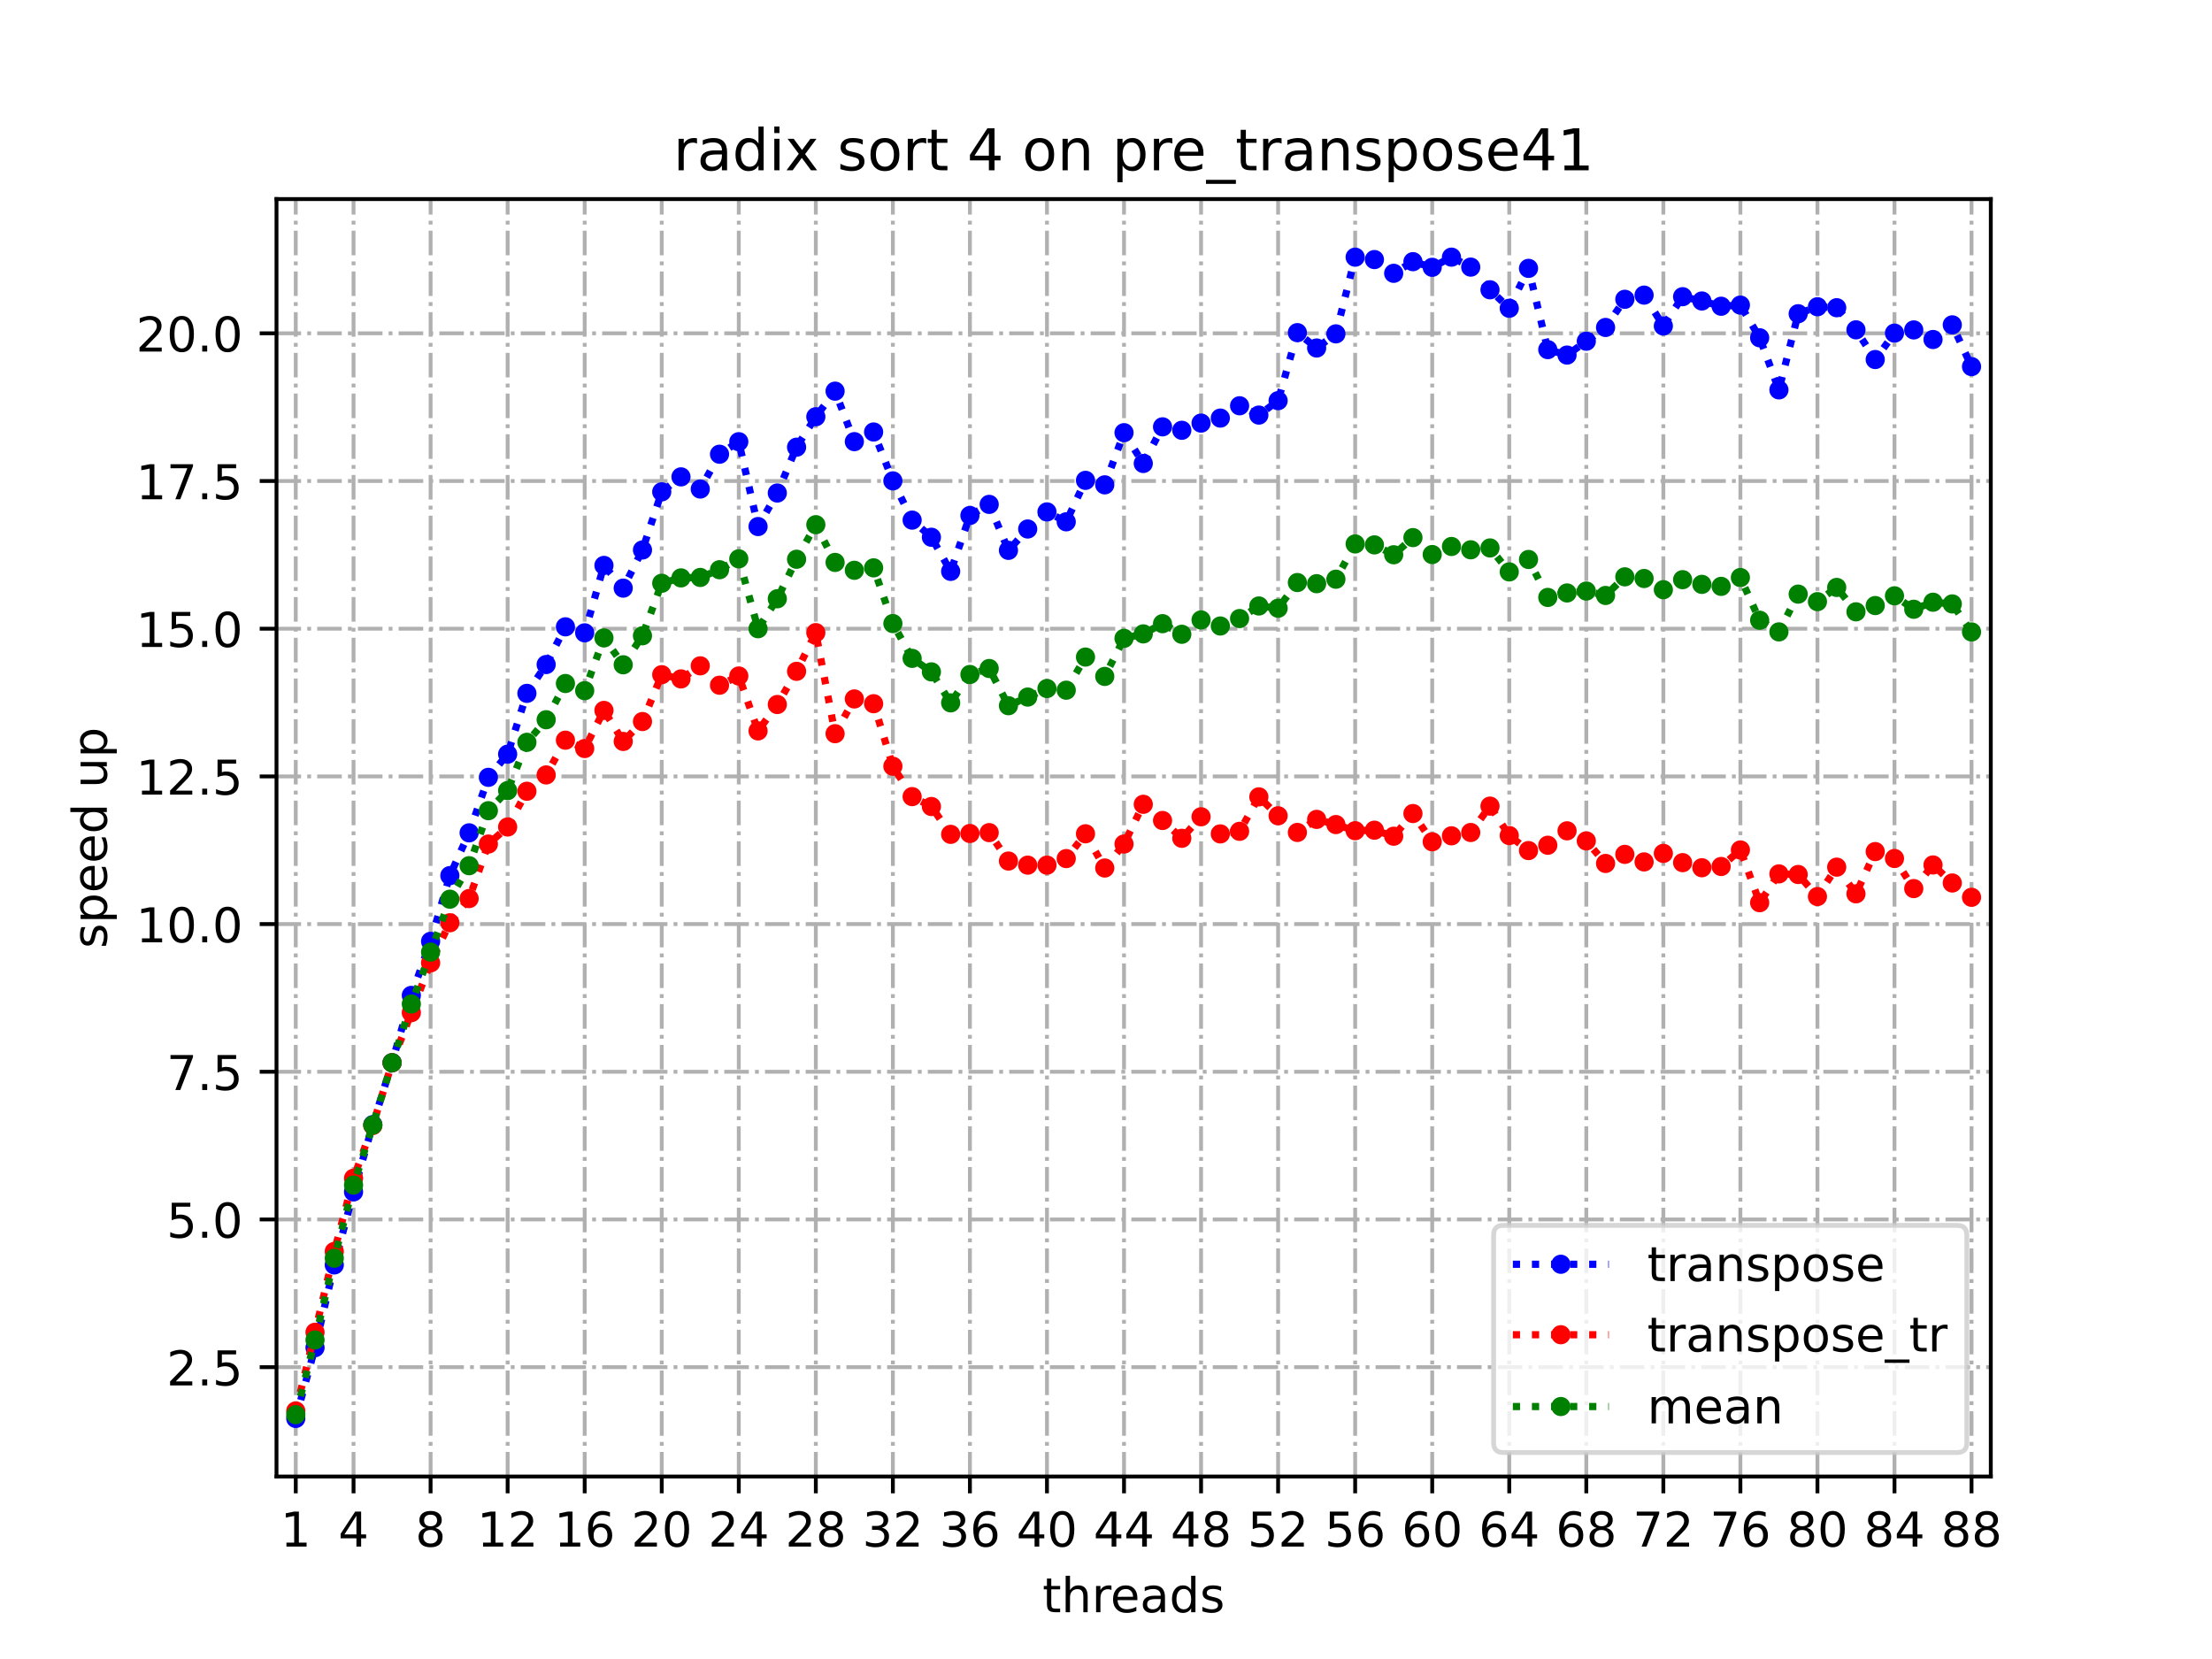 <?xml version="1.0" encoding="utf-8" standalone="no"?>
<!DOCTYPE svg PUBLIC "-//W3C//DTD SVG 1.1//EN"
  "http://www.w3.org/Graphics/SVG/1.1/DTD/svg11.dtd">
<!-- Created with matplotlib (https://matplotlib.org/) -->
<svg height="345.6pt" version="1.1" viewBox="0 0 460.8 345.6" width="460.8pt" xmlns="http://www.w3.org/2000/svg" xmlns:xlink="http://www.w3.org/1999/xlink">
 <defs>
  <style type="text/css">
*{stroke-linecap:butt;stroke-linejoin:round;}
  </style>
 </defs>
 <g id="figure_1">
  <g id="patch_1">
   <path d="M 0 345.6 
L 460.8 345.6 
L 460.8 0 
L 0 0 
z
" style="fill:#ffffff;"/>
  </g>
  <g id="axes_1">
   <g id="patch_2">
    <path d="M 57.6 307.584 
L 414.72 307.584 
L 414.72 41.472 
L 57.6 41.472 
z
" style="fill:#ffffff;"/>
   </g>
   <g id="matplotlib.axis_1">
    <g id="xtick_1">
     <g id="line2d_1">
      <path clip-path="url(#pb15548f928)" d="M 61.613 307.584 
L 61.613 41.472 
" style="fill:none;stroke:#b0b0b0;stroke-dasharray:5.12,1.28,0.8,1.28;stroke-dashoffset:0;stroke-width:0.8;"/>
     </g>
     <g id="line2d_2">
      <defs>
       <path d="M 0 0 
L 0 3.5 
" id="m23eba7d7b7" style="stroke:#000000;stroke-width:0.8;"/>
      </defs>
      <g>
       <use style="stroke:#000000;stroke-width:0.8;" x="61.613" xlink:href="#m23eba7d7b7" y="307.584"/>
      </g>
     </g>
     <g id="text_1">
      <!-- 1 -->
      <defs>
       <path d="M 12.406 8.297 
L 28.516 8.297 
L 28.516 63.922 
L 10.984 60.406 
L 10.984 69.391 
L 28.422 72.906 
L 38.281 72.906 
L 38.281 8.297 
L 54.391 8.297 
L 54.391 0 
L 12.406 0 
z
" id="DejaVuSans-49"/>
      </defs>
      <g transform="translate(58.431 322.182)scale(0.1 -0.1)">
       <use xlink:href="#DejaVuSans-49"/>
      </g>
     </g>
    </g>
    <g id="xtick_2">
     <g id="line2d_3">
      <path clip-path="url(#pb15548f928)" d="M 73.65 307.584 
L 73.65 41.472 
" style="fill:none;stroke:#b0b0b0;stroke-dasharray:5.12,1.28,0.8,1.28;stroke-dashoffset:0;stroke-width:0.8;"/>
     </g>
     <g id="line2d_4">
      <g>
       <use style="stroke:#000000;stroke-width:0.8;" x="73.65" xlink:href="#m23eba7d7b7" y="307.584"/>
      </g>
     </g>
     <g id="text_2">
      <!-- 4 -->
      <defs>
       <path d="M 37.797 64.312 
L 12.891 25.391 
L 37.797 25.391 
z
M 35.203 72.906 
L 47.609 72.906 
L 47.609 25.391 
L 58.016 25.391 
L 58.016 17.188 
L 47.609 17.188 
L 47.609 0 
L 37.797 0 
L 37.797 17.188 
L 4.891 17.188 
L 4.891 26.703 
z
" id="DejaVuSans-52"/>
      </defs>
      <g transform="translate(70.469 322.182)scale(0.1 -0.1)">
       <use xlink:href="#DejaVuSans-52"/>
      </g>
     </g>
    </g>
    <g id="xtick_3">
     <g id="line2d_5">
      <path clip-path="url(#pb15548f928)" d="M 89.701 307.584 
L 89.701 41.472 
" style="fill:none;stroke:#b0b0b0;stroke-dasharray:5.12,1.28,0.8,1.28;stroke-dashoffset:0;stroke-width:0.8;"/>
     </g>
     <g id="line2d_6">
      <g>
       <use style="stroke:#000000;stroke-width:0.8;" x="89.701" xlink:href="#m23eba7d7b7" y="307.584"/>
      </g>
     </g>
     <g id="text_3">
      <!-- 8 -->
      <defs>
       <path d="M 31.781 34.625 
Q 24.75 34.625 20.719 30.859 
Q 16.703 27.094 16.703 20.516 
Q 16.703 13.922 20.719 10.156 
Q 24.75 6.391 31.781 6.391 
Q 38.812 6.391 42.859 10.172 
Q 46.922 13.969 46.922 20.516 
Q 46.922 27.094 42.891 30.859 
Q 38.875 34.625 31.781 34.625 
z
M 21.922 38.812 
Q 15.578 40.375 12.031 44.719 
Q 8.5 49.078 8.5 55.328 
Q 8.5 64.062 14.719 69.141 
Q 20.953 74.219 31.781 74.219 
Q 42.672 74.219 48.875 69.141 
Q 55.078 64.062 55.078 55.328 
Q 55.078 49.078 51.531 44.719 
Q 48 40.375 41.703 38.812 
Q 48.828 37.156 52.797 32.312 
Q 56.781 27.484 56.781 20.516 
Q 56.781 9.906 50.312 4.234 
Q 43.844 -1.422 31.781 -1.422 
Q 19.734 -1.422 13.25 4.234 
Q 6.781 9.906 6.781 20.516 
Q 6.781 27.484 10.781 32.312 
Q 14.797 37.156 21.922 38.812 
z
M 18.312 54.391 
Q 18.312 48.734 21.844 45.562 
Q 25.391 42.391 31.781 42.391 
Q 38.141 42.391 41.719 45.562 
Q 45.312 48.734 45.312 54.391 
Q 45.312 60.062 41.719 63.234 
Q 38.141 66.406 31.781 66.406 
Q 25.391 66.406 21.844 63.234 
Q 18.312 60.062 18.312 54.391 
z
" id="DejaVuSans-56"/>
      </defs>
      <g transform="translate(86.519 322.182)scale(0.1 -0.1)">
       <use xlink:href="#DejaVuSans-56"/>
      </g>
     </g>
    </g>
    <g id="xtick_4">
     <g id="line2d_7">
      <path clip-path="url(#pb15548f928)" d="M 105.751 307.584 
L 105.751 41.472 
" style="fill:none;stroke:#b0b0b0;stroke-dasharray:5.12,1.28,0.8,1.28;stroke-dashoffset:0;stroke-width:0.8;"/>
     </g>
     <g id="line2d_8">
      <g>
       <use style="stroke:#000000;stroke-width:0.8;" x="105.751" xlink:href="#m23eba7d7b7" y="307.584"/>
      </g>
     </g>
     <g id="text_4">
      <!-- 12 -->
      <defs>
       <path d="M 19.188 8.297 
L 53.609 8.297 
L 53.609 0 
L 7.328 0 
L 7.328 8.297 
Q 12.938 14.109 22.625 23.891 
Q 32.328 33.688 34.812 36.531 
Q 39.547 41.844 41.422 45.531 
Q 43.312 49.219 43.312 52.781 
Q 43.312 58.594 39.234 62.25 
Q 35.156 65.922 28.609 65.922 
Q 23.969 65.922 18.812 64.312 
Q 13.672 62.703 7.812 59.422 
L 7.812 69.391 
Q 13.766 71.781 18.938 73 
Q 24.125 74.219 28.422 74.219 
Q 39.75 74.219 46.484 68.547 
Q 53.219 62.891 53.219 53.422 
Q 53.219 48.922 51.531 44.891 
Q 49.859 40.875 45.406 35.406 
Q 44.188 33.984 37.641 27.219 
Q 31.109 20.453 19.188 8.297 
z
" id="DejaVuSans-50"/>
      </defs>
      <g transform="translate(99.389 322.182)scale(0.1 -0.1)">
       <use xlink:href="#DejaVuSans-49"/>
       <use x="63.623" xlink:href="#DejaVuSans-50"/>
      </g>
     </g>
    </g>
    <g id="xtick_5">
     <g id="line2d_9">
      <path clip-path="url(#pb15548f928)" d="M 121.801 307.584 
L 121.801 41.472 
" style="fill:none;stroke:#b0b0b0;stroke-dasharray:5.12,1.28,0.8,1.28;stroke-dashoffset:0;stroke-width:0.8;"/>
     </g>
     <g id="line2d_10">
      <g>
       <use style="stroke:#000000;stroke-width:0.8;" x="121.801" xlink:href="#m23eba7d7b7" y="307.584"/>
      </g>
     </g>
     <g id="text_5">
      <!-- 16 -->
      <defs>
       <path d="M 33.016 40.375 
Q 26.375 40.375 22.484 35.828 
Q 18.609 31.297 18.609 23.391 
Q 18.609 15.531 22.484 10.953 
Q 26.375 6.391 33.016 6.391 
Q 39.656 6.391 43.531 10.953 
Q 47.406 15.531 47.406 23.391 
Q 47.406 31.297 43.531 35.828 
Q 39.656 40.375 33.016 40.375 
z
M 52.594 71.297 
L 52.594 62.312 
Q 48.875 64.062 45.094 64.984 
Q 41.312 65.922 37.594 65.922 
Q 27.828 65.922 22.672 59.328 
Q 17.531 52.734 16.797 39.406 
Q 19.672 43.656 24.016 45.922 
Q 28.375 48.188 33.594 48.188 
Q 44.578 48.188 50.953 41.516 
Q 57.328 34.859 57.328 23.391 
Q 57.328 12.156 50.688 5.359 
Q 44.047 -1.422 33.016 -1.422 
Q 20.359 -1.422 13.672 8.266 
Q 6.984 17.969 6.984 36.375 
Q 6.984 53.656 15.188 63.938 
Q 23.391 74.219 37.203 74.219 
Q 40.922 74.219 44.703 73.484 
Q 48.484 72.75 52.594 71.297 
z
" id="DejaVuSans-54"/>
      </defs>
      <g transform="translate(115.439 322.182)scale(0.1 -0.1)">
       <use xlink:href="#DejaVuSans-49"/>
       <use x="63.623" xlink:href="#DejaVuSans-54"/>
      </g>
     </g>
    </g>
    <g id="xtick_6">
     <g id="line2d_11">
      <path clip-path="url(#pb15548f928)" d="M 137.852 307.584 
L 137.852 41.472 
" style="fill:none;stroke:#b0b0b0;stroke-dasharray:5.12,1.28,0.8,1.28;stroke-dashoffset:0;stroke-width:0.8;"/>
     </g>
     <g id="line2d_12">
      <g>
       <use style="stroke:#000000;stroke-width:0.8;" x="137.852" xlink:href="#m23eba7d7b7" y="307.584"/>
      </g>
     </g>
     <g id="text_6">
      <!-- 20 -->
      <defs>
       <path d="M 31.781 66.406 
Q 24.172 66.406 20.328 58.906 
Q 16.5 51.422 16.5 36.375 
Q 16.5 21.391 20.328 13.891 
Q 24.172 6.391 31.781 6.391 
Q 39.453 6.391 43.281 13.891 
Q 47.125 21.391 47.125 36.375 
Q 47.125 51.422 43.281 58.906 
Q 39.453 66.406 31.781 66.406 
z
M 31.781 74.219 
Q 44.047 74.219 50.516 64.516 
Q 56.984 54.828 56.984 36.375 
Q 56.984 17.969 50.516 8.266 
Q 44.047 -1.422 31.781 -1.422 
Q 19.531 -1.422 13.062 8.266 
Q 6.594 17.969 6.594 36.375 
Q 6.594 54.828 13.062 64.516 
Q 19.531 74.219 31.781 74.219 
z
" id="DejaVuSans-48"/>
      </defs>
      <g transform="translate(131.489 322.182)scale(0.1 -0.1)">
       <use xlink:href="#DejaVuSans-50"/>
       <use x="63.623" xlink:href="#DejaVuSans-48"/>
      </g>
     </g>
    </g>
    <g id="xtick_7">
     <g id="line2d_13">
      <path clip-path="url(#pb15548f928)" d="M 153.902 307.584 
L 153.902 41.472 
" style="fill:none;stroke:#b0b0b0;stroke-dasharray:5.12,1.28,0.8,1.28;stroke-dashoffset:0;stroke-width:0.8;"/>
     </g>
     <g id="line2d_14">
      <g>
       <use style="stroke:#000000;stroke-width:0.8;" x="153.902" xlink:href="#m23eba7d7b7" y="307.584"/>
      </g>
     </g>
     <g id="text_7">
      <!-- 24 -->
      <g transform="translate(147.54 322.182)scale(0.1 -0.1)">
       <use xlink:href="#DejaVuSans-50"/>
       <use x="63.623" xlink:href="#DejaVuSans-52"/>
      </g>
     </g>
    </g>
    <g id="xtick_8">
     <g id="line2d_15">
      <path clip-path="url(#pb15548f928)" d="M 169.952 307.584 
L 169.952 41.472 
" style="fill:none;stroke:#b0b0b0;stroke-dasharray:5.12,1.28,0.8,1.28;stroke-dashoffset:0;stroke-width:0.8;"/>
     </g>
     <g id="line2d_16">
      <g>
       <use style="stroke:#000000;stroke-width:0.8;" x="169.952" xlink:href="#m23eba7d7b7" y="307.584"/>
      </g>
     </g>
     <g id="text_8">
      <!-- 28 -->
      <g transform="translate(163.59 322.182)scale(0.1 -0.1)">
       <use xlink:href="#DejaVuSans-50"/>
       <use x="63.623" xlink:href="#DejaVuSans-56"/>
      </g>
     </g>
    </g>
    <g id="xtick_9">
     <g id="line2d_17">
      <path clip-path="url(#pb15548f928)" d="M 186.003 307.584 
L 186.003 41.472 
" style="fill:none;stroke:#b0b0b0;stroke-dasharray:5.12,1.28,0.8,1.28;stroke-dashoffset:0;stroke-width:0.8;"/>
     </g>
     <g id="line2d_18">
      <g>
       <use style="stroke:#000000;stroke-width:0.8;" x="186.003" xlink:href="#m23eba7d7b7" y="307.584"/>
      </g>
     </g>
     <g id="text_9">
      <!-- 32 -->
      <defs>
       <path d="M 40.578 39.312 
Q 47.656 37.797 51.625 33 
Q 55.609 28.219 55.609 21.188 
Q 55.609 10.406 48.188 4.484 
Q 40.766 -1.422 27.094 -1.422 
Q 22.516 -1.422 17.656 -0.516 
Q 12.797 0.391 7.625 2.203 
L 7.625 11.719 
Q 11.719 9.328 16.594 8.109 
Q 21.484 6.891 26.812 6.891 
Q 36.078 6.891 40.938 10.547 
Q 45.797 14.203 45.797 21.188 
Q 45.797 27.641 41.281 31.266 
Q 36.766 34.906 28.719 34.906 
L 20.219 34.906 
L 20.219 43.016 
L 29.109 43.016 
Q 36.375 43.016 40.234 45.922 
Q 44.094 48.828 44.094 54.297 
Q 44.094 59.906 40.109 62.906 
Q 36.141 65.922 28.719 65.922 
Q 24.656 65.922 20.016 65.031 
Q 15.375 64.156 9.812 62.312 
L 9.812 71.094 
Q 15.438 72.656 20.344 73.438 
Q 25.25 74.219 29.594 74.219 
Q 40.828 74.219 47.359 69.109 
Q 53.906 64.016 53.906 55.328 
Q 53.906 49.266 50.438 45.094 
Q 46.969 40.922 40.578 39.312 
z
" id="DejaVuSans-51"/>
      </defs>
      <g transform="translate(179.64 322.182)scale(0.1 -0.1)">
       <use xlink:href="#DejaVuSans-51"/>
       <use x="63.623" xlink:href="#DejaVuSans-50"/>
      </g>
     </g>
    </g>
    <g id="xtick_10">
     <g id="line2d_19">
      <path clip-path="url(#pb15548f928)" d="M 202.053 307.584 
L 202.053 41.472 
" style="fill:none;stroke:#b0b0b0;stroke-dasharray:5.12,1.28,0.8,1.28;stroke-dashoffset:0;stroke-width:0.8;"/>
     </g>
     <g id="line2d_20">
      <g>
       <use style="stroke:#000000;stroke-width:0.8;" x="202.053" xlink:href="#m23eba7d7b7" y="307.584"/>
      </g>
     </g>
     <g id="text_10">
      <!-- 36 -->
      <g transform="translate(195.691 322.182)scale(0.1 -0.1)">
       <use xlink:href="#DejaVuSans-51"/>
       <use x="63.623" xlink:href="#DejaVuSans-54"/>
      </g>
     </g>
    </g>
    <g id="xtick_11">
     <g id="line2d_21">
      <path clip-path="url(#pb15548f928)" d="M 218.103 307.584 
L 218.103 41.472 
" style="fill:none;stroke:#b0b0b0;stroke-dasharray:5.12,1.28,0.8,1.28;stroke-dashoffset:0;stroke-width:0.8;"/>
     </g>
     <g id="line2d_22">
      <g>
       <use style="stroke:#000000;stroke-width:0.8;" x="218.103" xlink:href="#m23eba7d7b7" y="307.584"/>
      </g>
     </g>
     <g id="text_11">
      <!-- 40 -->
      <g transform="translate(211.741 322.182)scale(0.1 -0.1)">
       <use xlink:href="#DejaVuSans-52"/>
       <use x="63.623" xlink:href="#DejaVuSans-48"/>
      </g>
     </g>
    </g>
    <g id="xtick_12">
     <g id="line2d_23">
      <path clip-path="url(#pb15548f928)" d="M 234.154 307.584 
L 234.154 41.472 
" style="fill:none;stroke:#b0b0b0;stroke-dasharray:5.12,1.28,0.8,1.28;stroke-dashoffset:0;stroke-width:0.8;"/>
     </g>
     <g id="line2d_24">
      <g>
       <use style="stroke:#000000;stroke-width:0.8;" x="234.154" xlink:href="#m23eba7d7b7" y="307.584"/>
      </g>
     </g>
     <g id="text_12">
      <!-- 44 -->
      <g transform="translate(227.791 322.182)scale(0.1 -0.1)">
       <use xlink:href="#DejaVuSans-52"/>
       <use x="63.623" xlink:href="#DejaVuSans-52"/>
      </g>
     </g>
    </g>
    <g id="xtick_13">
     <g id="line2d_25">
      <path clip-path="url(#pb15548f928)" d="M 250.204 307.584 
L 250.204 41.472 
" style="fill:none;stroke:#b0b0b0;stroke-dasharray:5.12,1.28,0.8,1.28;stroke-dashoffset:0;stroke-width:0.8;"/>
     </g>
     <g id="line2d_26">
      <g>
       <use style="stroke:#000000;stroke-width:0.8;" x="250.204" xlink:href="#m23eba7d7b7" y="307.584"/>
      </g>
     </g>
     <g id="text_13">
      <!-- 48 -->
      <g transform="translate(243.842 322.182)scale(0.1 -0.1)">
       <use xlink:href="#DejaVuSans-52"/>
       <use x="63.623" xlink:href="#DejaVuSans-56"/>
      </g>
     </g>
    </g>
    <g id="xtick_14">
     <g id="line2d_27">
      <path clip-path="url(#pb15548f928)" d="M 266.254 307.584 
L 266.254 41.472 
" style="fill:none;stroke:#b0b0b0;stroke-dasharray:5.12,1.28,0.8,1.28;stroke-dashoffset:0;stroke-width:0.8;"/>
     </g>
     <g id="line2d_28">
      <g>
       <use style="stroke:#000000;stroke-width:0.8;" x="266.254" xlink:href="#m23eba7d7b7" y="307.584"/>
      </g>
     </g>
     <g id="text_14">
      <!-- 52 -->
      <defs>
       <path d="M 10.797 72.906 
L 49.516 72.906 
L 49.516 64.594 
L 19.828 64.594 
L 19.828 46.734 
Q 21.969 47.469 24.109 47.828 
Q 26.266 48.188 28.422 48.188 
Q 40.625 48.188 47.75 41.5 
Q 54.891 34.812 54.891 23.391 
Q 54.891 11.625 47.562 5.094 
Q 40.234 -1.422 26.906 -1.422 
Q 22.312 -1.422 17.547 -0.641 
Q 12.797 0.141 7.719 1.703 
L 7.719 11.625 
Q 12.109 9.234 16.797 8.062 
Q 21.484 6.891 26.703 6.891 
Q 35.156 6.891 40.078 11.328 
Q 45.016 15.766 45.016 23.391 
Q 45.016 31 40.078 35.438 
Q 35.156 39.891 26.703 39.891 
Q 22.75 39.891 18.812 39.016 
Q 14.891 38.141 10.797 36.281 
z
" id="DejaVuSans-53"/>
      </defs>
      <g transform="translate(259.892 322.182)scale(0.1 -0.1)">
       <use xlink:href="#DejaVuSans-53"/>
       <use x="63.623" xlink:href="#DejaVuSans-50"/>
      </g>
     </g>
    </g>
    <g id="xtick_15">
     <g id="line2d_29">
      <path clip-path="url(#pb15548f928)" d="M 282.305 307.584 
L 282.305 41.472 
" style="fill:none;stroke:#b0b0b0;stroke-dasharray:5.12,1.28,0.8,1.28;stroke-dashoffset:0;stroke-width:0.8;"/>
     </g>
     <g id="line2d_30">
      <g>
       <use style="stroke:#000000;stroke-width:0.8;" x="282.305" xlink:href="#m23eba7d7b7" y="307.584"/>
      </g>
     </g>
     <g id="text_15">
      <!-- 56 -->
      <g transform="translate(275.942 322.182)scale(0.1 -0.1)">
       <use xlink:href="#DejaVuSans-53"/>
       <use x="63.623" xlink:href="#DejaVuSans-54"/>
      </g>
     </g>
    </g>
    <g id="xtick_16">
     <g id="line2d_31">
      <path clip-path="url(#pb15548f928)" d="M 298.355 307.584 
L 298.355 41.472 
" style="fill:none;stroke:#b0b0b0;stroke-dasharray:5.12,1.28,0.8,1.28;stroke-dashoffset:0;stroke-width:0.8;"/>
     </g>
     <g id="line2d_32">
      <g>
       <use style="stroke:#000000;stroke-width:0.8;" x="298.355" xlink:href="#m23eba7d7b7" y="307.584"/>
      </g>
     </g>
     <g id="text_16">
      <!-- 60 -->
      <g transform="translate(291.993 322.182)scale(0.1 -0.1)">
       <use xlink:href="#DejaVuSans-54"/>
       <use x="63.623" xlink:href="#DejaVuSans-48"/>
      </g>
     </g>
    </g>
    <g id="xtick_17">
     <g id="line2d_33">
      <path clip-path="url(#pb15548f928)" d="M 314.405 307.584 
L 314.405 41.472 
" style="fill:none;stroke:#b0b0b0;stroke-dasharray:5.12,1.28,0.8,1.28;stroke-dashoffset:0;stroke-width:0.8;"/>
     </g>
     <g id="line2d_34">
      <g>
       <use style="stroke:#000000;stroke-width:0.8;" x="314.405" xlink:href="#m23eba7d7b7" y="307.584"/>
      </g>
     </g>
     <g id="text_17">
      <!-- 64 -->
      <g transform="translate(308.043 322.182)scale(0.1 -0.1)">
       <use xlink:href="#DejaVuSans-54"/>
       <use x="63.623" xlink:href="#DejaVuSans-52"/>
      </g>
     </g>
    </g>
    <g id="xtick_18">
     <g id="line2d_35">
      <path clip-path="url(#pb15548f928)" d="M 330.456 307.584 
L 330.456 41.472 
" style="fill:none;stroke:#b0b0b0;stroke-dasharray:5.12,1.28,0.8,1.28;stroke-dashoffset:0;stroke-width:0.8;"/>
     </g>
     <g id="line2d_36">
      <g>
       <use style="stroke:#000000;stroke-width:0.8;" x="330.456" xlink:href="#m23eba7d7b7" y="307.584"/>
      </g>
     </g>
     <g id="text_18">
      <!-- 68 -->
      <g transform="translate(324.093 322.182)scale(0.1 -0.1)">
       <use xlink:href="#DejaVuSans-54"/>
       <use x="63.623" xlink:href="#DejaVuSans-56"/>
      </g>
     </g>
    </g>
    <g id="xtick_19">
     <g id="line2d_37">
      <path clip-path="url(#pb15548f928)" d="M 346.506 307.584 
L 346.506 41.472 
" style="fill:none;stroke:#b0b0b0;stroke-dasharray:5.12,1.28,0.8,1.28;stroke-dashoffset:0;stroke-width:0.8;"/>
     </g>
     <g id="line2d_38">
      <g>
       <use style="stroke:#000000;stroke-width:0.8;" x="346.506" xlink:href="#m23eba7d7b7" y="307.584"/>
      </g>
     </g>
     <g id="text_19">
      <!-- 72 -->
      <defs>
       <path d="M 8.203 72.906 
L 55.078 72.906 
L 55.078 68.703 
L 28.609 0 
L 18.312 0 
L 43.219 64.594 
L 8.203 64.594 
z
" id="DejaVuSans-55"/>
      </defs>
      <g transform="translate(340.144 322.182)scale(0.1 -0.1)">
       <use xlink:href="#DejaVuSans-55"/>
       <use x="63.623" xlink:href="#DejaVuSans-50"/>
      </g>
     </g>
    </g>
    <g id="xtick_20">
     <g id="line2d_39">
      <path clip-path="url(#pb15548f928)" d="M 362.556 307.584 
L 362.556 41.472 
" style="fill:none;stroke:#b0b0b0;stroke-dasharray:5.12,1.28,0.8,1.28;stroke-dashoffset:0;stroke-width:0.8;"/>
     </g>
     <g id="line2d_40">
      <g>
       <use style="stroke:#000000;stroke-width:0.8;" x="362.556" xlink:href="#m23eba7d7b7" y="307.584"/>
      </g>
     </g>
     <g id="text_20">
      <!-- 76 -->
      <g transform="translate(356.194 322.182)scale(0.1 -0.1)">
       <use xlink:href="#DejaVuSans-55"/>
       <use x="63.623" xlink:href="#DejaVuSans-54"/>
      </g>
     </g>
    </g>
    <g id="xtick_21">
     <g id="line2d_41">
      <path clip-path="url(#pb15548f928)" d="M 378.607 307.584 
L 378.607 41.472 
" style="fill:none;stroke:#b0b0b0;stroke-dasharray:5.12,1.28,0.8,1.28;stroke-dashoffset:0;stroke-width:0.8;"/>
     </g>
     <g id="line2d_42">
      <g>
       <use style="stroke:#000000;stroke-width:0.8;" x="378.607" xlink:href="#m23eba7d7b7" y="307.584"/>
      </g>
     </g>
     <g id="text_21">
      <!-- 80 -->
      <g transform="translate(372.244 322.182)scale(0.1 -0.1)">
       <use xlink:href="#DejaVuSans-56"/>
       <use x="63.623" xlink:href="#DejaVuSans-48"/>
      </g>
     </g>
    </g>
    <g id="xtick_22">
     <g id="line2d_43">
      <path clip-path="url(#pb15548f928)" d="M 394.657 307.584 
L 394.657 41.472 
" style="fill:none;stroke:#b0b0b0;stroke-dasharray:5.12,1.28,0.8,1.28;stroke-dashoffset:0;stroke-width:0.8;"/>
     </g>
     <g id="line2d_44">
      <g>
       <use style="stroke:#000000;stroke-width:0.8;" x="394.657" xlink:href="#m23eba7d7b7" y="307.584"/>
      </g>
     </g>
     <g id="text_22">
      <!-- 84 -->
      <g transform="translate(388.295 322.182)scale(0.1 -0.1)">
       <use xlink:href="#DejaVuSans-56"/>
       <use x="63.623" xlink:href="#DejaVuSans-52"/>
      </g>
     </g>
    </g>
    <g id="xtick_23">
     <g id="line2d_45">
      <path clip-path="url(#pb15548f928)" d="M 410.707 307.584 
L 410.707 41.472 
" style="fill:none;stroke:#b0b0b0;stroke-dasharray:5.12,1.28,0.8,1.28;stroke-dashoffset:0;stroke-width:0.8;"/>
     </g>
     <g id="line2d_46">
      <g>
       <use style="stroke:#000000;stroke-width:0.8;" x="410.707" xlink:href="#m23eba7d7b7" y="307.584"/>
      </g>
     </g>
     <g id="text_23">
      <!-- 88 -->
      <g transform="translate(404.345 322.182)scale(0.1 -0.1)">
       <use xlink:href="#DejaVuSans-56"/>
       <use x="63.623" xlink:href="#DejaVuSans-56"/>
      </g>
     </g>
    </g>
    <g id="text_24">
     <!-- threads -->
     <defs>
      <path d="M 18.312 70.219 
L 18.312 54.688 
L 36.812 54.688 
L 36.812 47.703 
L 18.312 47.703 
L 18.312 18.016 
Q 18.312 11.328 20.141 9.422 
Q 21.969 7.516 27.594 7.516 
L 36.812 7.516 
L 36.812 0 
L 27.594 0 
Q 17.188 0 13.234 3.875 
Q 9.281 7.766 9.281 18.016 
L 9.281 47.703 
L 2.688 47.703 
L 2.688 54.688 
L 9.281 54.688 
L 9.281 70.219 
z
" id="DejaVuSans-116"/>
      <path d="M 54.891 33.016 
L 54.891 0 
L 45.906 0 
L 45.906 32.719 
Q 45.906 40.484 42.875 44.328 
Q 39.844 48.188 33.797 48.188 
Q 26.516 48.188 22.312 43.547 
Q 18.109 38.922 18.109 30.906 
L 18.109 0 
L 9.078 0 
L 9.078 75.984 
L 18.109 75.984 
L 18.109 46.188 
Q 21.344 51.125 25.703 53.562 
Q 30.078 56 35.797 56 
Q 45.219 56 50.047 50.172 
Q 54.891 44.344 54.891 33.016 
z
" id="DejaVuSans-104"/>
      <path d="M 41.109 46.297 
Q 39.594 47.172 37.812 47.578 
Q 36.031 48 33.891 48 
Q 26.266 48 22.188 43.047 
Q 18.109 38.094 18.109 28.812 
L 18.109 0 
L 9.078 0 
L 9.078 54.688 
L 18.109 54.688 
L 18.109 46.188 
Q 20.953 51.172 25.484 53.578 
Q 30.031 56 36.531 56 
Q 37.453 56 38.578 55.875 
Q 39.703 55.766 41.062 55.516 
z
" id="DejaVuSans-114"/>
      <path d="M 56.203 29.594 
L 56.203 25.203 
L 14.891 25.203 
Q 15.484 15.922 20.484 11.062 
Q 25.484 6.203 34.422 6.203 
Q 39.594 6.203 44.453 7.469 
Q 49.312 8.734 54.109 11.281 
L 54.109 2.781 
Q 49.266 0.734 44.188 -0.344 
Q 39.109 -1.422 33.891 -1.422 
Q 20.797 -1.422 13.156 6.188 
Q 5.516 13.812 5.516 26.812 
Q 5.516 40.234 12.766 48.109 
Q 20.016 56 32.328 56 
Q 43.359 56 49.781 48.891 
Q 56.203 41.797 56.203 29.594 
z
M 47.219 32.234 
Q 47.125 39.594 43.094 43.984 
Q 39.062 48.391 32.422 48.391 
Q 24.906 48.391 20.391 44.141 
Q 15.875 39.891 15.188 32.172 
z
" id="DejaVuSans-101"/>
      <path d="M 34.281 27.484 
Q 23.391 27.484 19.188 25 
Q 14.984 22.516 14.984 16.5 
Q 14.984 11.719 18.141 8.906 
Q 21.297 6.109 26.703 6.109 
Q 34.188 6.109 38.703 11.406 
Q 43.219 16.703 43.219 25.484 
L 43.219 27.484 
z
M 52.203 31.203 
L 52.203 0 
L 43.219 0 
L 43.219 8.297 
Q 40.141 3.328 35.547 0.953 
Q 30.953 -1.422 24.312 -1.422 
Q 15.922 -1.422 10.953 3.297 
Q 6 8.016 6 15.922 
Q 6 25.141 12.172 29.828 
Q 18.359 34.516 30.609 34.516 
L 43.219 34.516 
L 43.219 35.406 
Q 43.219 41.609 39.141 45 
Q 35.062 48.391 27.688 48.391 
Q 23 48.391 18.547 47.266 
Q 14.109 46.141 10.016 43.891 
L 10.016 52.203 
Q 14.938 54.109 19.578 55.047 
Q 24.219 56 28.609 56 
Q 40.484 56 46.344 49.844 
Q 52.203 43.703 52.203 31.203 
z
" id="DejaVuSans-97"/>
      <path d="M 45.406 46.391 
L 45.406 75.984 
L 54.391 75.984 
L 54.391 0 
L 45.406 0 
L 45.406 8.203 
Q 42.578 3.328 38.25 0.953 
Q 33.938 -1.422 27.875 -1.422 
Q 17.969 -1.422 11.734 6.484 
Q 5.516 14.406 5.516 27.297 
Q 5.516 40.188 11.734 48.094 
Q 17.969 56 27.875 56 
Q 33.938 56 38.25 53.625 
Q 42.578 51.266 45.406 46.391 
z
M 14.797 27.297 
Q 14.797 17.391 18.875 11.75 
Q 22.953 6.109 30.078 6.109 
Q 37.203 6.109 41.297 11.75 
Q 45.406 17.391 45.406 27.297 
Q 45.406 37.203 41.297 42.844 
Q 37.203 48.484 30.078 48.484 
Q 22.953 48.484 18.875 42.844 
Q 14.797 37.203 14.797 27.297 
z
" id="DejaVuSans-100"/>
      <path d="M 44.281 53.078 
L 44.281 44.578 
Q 40.484 46.531 36.375 47.5 
Q 32.281 48.484 27.875 48.484 
Q 21.188 48.484 17.844 46.438 
Q 14.5 44.391 14.5 40.281 
Q 14.5 37.156 16.891 35.375 
Q 19.281 33.594 26.516 31.984 
L 29.594 31.297 
Q 39.156 29.25 43.188 25.516 
Q 47.219 21.781 47.219 15.094 
Q 47.219 7.469 41.188 3.016 
Q 35.156 -1.422 24.609 -1.422 
Q 20.219 -1.422 15.453 -0.562 
Q 10.688 0.297 5.422 2 
L 5.422 11.281 
Q 10.406 8.688 15.234 7.391 
Q 20.062 6.109 24.812 6.109 
Q 31.156 6.109 34.562 8.281 
Q 37.984 10.453 37.984 14.406 
Q 37.984 18.062 35.516 20.016 
Q 33.062 21.969 24.703 23.781 
L 21.578 24.516 
Q 13.234 26.266 9.516 29.906 
Q 5.812 33.547 5.812 39.891 
Q 5.812 47.609 11.281 51.797 
Q 16.75 56 26.812 56 
Q 31.781 56 36.172 55.266 
Q 40.578 54.547 44.281 53.078 
z
" id="DejaVuSans-115"/>
     </defs>
     <g transform="translate(217.169 335.861)scale(0.1 -0.1)">
      <use xlink:href="#DejaVuSans-116"/>
      <use x="39.209" xlink:href="#DejaVuSans-104"/>
      <use x="102.588" xlink:href="#DejaVuSans-114"/>
      <use x="141.451" xlink:href="#DejaVuSans-101"/>
      <use x="202.975" xlink:href="#DejaVuSans-97"/>
      <use x="264.254" xlink:href="#DejaVuSans-100"/>
      <use x="327.73" xlink:href="#DejaVuSans-115"/>
     </g>
    </g>
   </g>
   <g id="matplotlib.axis_2">
    <g id="ytick_1">
     <g id="line2d_47">
      <path clip-path="url(#pb15548f928)" d="M 57.6 284.805 
L 414.72 284.805 
" style="fill:none;stroke:#b0b0b0;stroke-dasharray:5.12,1.28,0.8,1.28;stroke-dashoffset:0;stroke-width:0.8;"/>
     </g>
     <g id="line2d_48">
      <defs>
       <path d="M 0 0 
L -3.5 0 
" id="m00ea80fee5" style="stroke:#000000;stroke-width:0.8;"/>
      </defs>
      <g>
       <use style="stroke:#000000;stroke-width:0.8;" x="57.6" xlink:href="#m00ea80fee5" y="284.805"/>
      </g>
     </g>
     <g id="text_25">
      <!-- 2.5 -->
      <defs>
       <path d="M 10.688 12.406 
L 21 12.406 
L 21 0 
L 10.688 0 
z
" id="DejaVuSans-46"/>
      </defs>
      <g transform="translate(34.697 288.605)scale(0.1 -0.1)">
       <use xlink:href="#DejaVuSans-50"/>
       <use x="63.623" xlink:href="#DejaVuSans-46"/>
       <use x="95.41" xlink:href="#DejaVuSans-53"/>
      </g>
     </g>
    </g>
    <g id="ytick_2">
     <g id="line2d_49">
      <path clip-path="url(#pb15548f928)" d="M 57.6 254.038 
L 414.72 254.038 
" style="fill:none;stroke:#b0b0b0;stroke-dasharray:5.12,1.28,0.8,1.28;stroke-dashoffset:0;stroke-width:0.8;"/>
     </g>
     <g id="line2d_50">
      <g>
       <use style="stroke:#000000;stroke-width:0.8;" x="57.6" xlink:href="#m00ea80fee5" y="254.038"/>
      </g>
     </g>
     <g id="text_26">
      <!-- 5.0 -->
      <g transform="translate(34.697 257.837)scale(0.1 -0.1)">
       <use xlink:href="#DejaVuSans-53"/>
       <use x="63.623" xlink:href="#DejaVuSans-46"/>
       <use x="95.41" xlink:href="#DejaVuSans-48"/>
      </g>
     </g>
    </g>
    <g id="ytick_3">
     <g id="line2d_51">
      <path clip-path="url(#pb15548f928)" d="M 57.6 223.271 
L 414.72 223.271 
" style="fill:none;stroke:#b0b0b0;stroke-dasharray:5.12,1.28,0.8,1.28;stroke-dashoffset:0;stroke-width:0.8;"/>
     </g>
     <g id="line2d_52">
      <g>
       <use style="stroke:#000000;stroke-width:0.8;" x="57.6" xlink:href="#m00ea80fee5" y="223.271"/>
      </g>
     </g>
     <g id="text_27">
      <!-- 7.5 -->
      <g transform="translate(34.697 227.07)scale(0.1 -0.1)">
       <use xlink:href="#DejaVuSans-55"/>
       <use x="63.623" xlink:href="#DejaVuSans-46"/>
       <use x="95.41" xlink:href="#DejaVuSans-53"/>
      </g>
     </g>
    </g>
    <g id="ytick_4">
     <g id="line2d_53">
      <path clip-path="url(#pb15548f928)" d="M 57.6 192.504 
L 414.72 192.504 
" style="fill:none;stroke:#b0b0b0;stroke-dasharray:5.12,1.28,0.8,1.28;stroke-dashoffset:0;stroke-width:0.8;"/>
     </g>
     <g id="line2d_54">
      <g>
       <use style="stroke:#000000;stroke-width:0.8;" x="57.6" xlink:href="#m00ea80fee5" y="192.504"/>
      </g>
     </g>
     <g id="text_28">
      <!-- 10.0 -->
      <g transform="translate(28.334 196.303)scale(0.1 -0.1)">
       <use xlink:href="#DejaVuSans-49"/>
       <use x="63.623" xlink:href="#DejaVuSans-48"/>
       <use x="127.246" xlink:href="#DejaVuSans-46"/>
       <use x="159.033" xlink:href="#DejaVuSans-48"/>
      </g>
     </g>
    </g>
    <g id="ytick_5">
     <g id="line2d_55">
      <path clip-path="url(#pb15548f928)" d="M 57.6 161.737 
L 414.72 161.737 
" style="fill:none;stroke:#b0b0b0;stroke-dasharray:5.12,1.28,0.8,1.28;stroke-dashoffset:0;stroke-width:0.8;"/>
     </g>
     <g id="line2d_56">
      <g>
       <use style="stroke:#000000;stroke-width:0.8;" x="57.6" xlink:href="#m00ea80fee5" y="161.737"/>
      </g>
     </g>
     <g id="text_29">
      <!-- 12.5 -->
      <g transform="translate(28.334 165.536)scale(0.1 -0.1)">
       <use xlink:href="#DejaVuSans-49"/>
       <use x="63.623" xlink:href="#DejaVuSans-50"/>
       <use x="127.246" xlink:href="#DejaVuSans-46"/>
       <use x="159.033" xlink:href="#DejaVuSans-53"/>
      </g>
     </g>
    </g>
    <g id="ytick_6">
     <g id="line2d_57">
      <path clip-path="url(#pb15548f928)" d="M 57.6 130.97 
L 414.72 130.97 
" style="fill:none;stroke:#b0b0b0;stroke-dasharray:5.12,1.28,0.8,1.28;stroke-dashoffset:0;stroke-width:0.8;"/>
     </g>
     <g id="line2d_58">
      <g>
       <use style="stroke:#000000;stroke-width:0.8;" x="57.6" xlink:href="#m00ea80fee5" y="130.97"/>
      </g>
     </g>
     <g id="text_30">
      <!-- 15.0 -->
      <g transform="translate(28.334 134.769)scale(0.1 -0.1)">
       <use xlink:href="#DejaVuSans-49"/>
       <use x="63.623" xlink:href="#DejaVuSans-53"/>
       <use x="127.246" xlink:href="#DejaVuSans-46"/>
       <use x="159.033" xlink:href="#DejaVuSans-48"/>
      </g>
     </g>
    </g>
    <g id="ytick_7">
     <g id="line2d_59">
      <path clip-path="url(#pb15548f928)" d="M 57.6 100.203 
L 414.72 100.203 
" style="fill:none;stroke:#b0b0b0;stroke-dasharray:5.12,1.28,0.8,1.28;stroke-dashoffset:0;stroke-width:0.8;"/>
     </g>
     <g id="line2d_60">
      <g>
       <use style="stroke:#000000;stroke-width:0.8;" x="57.6" xlink:href="#m00ea80fee5" y="100.203"/>
      </g>
     </g>
     <g id="text_31">
      <!-- 17.5 -->
      <g transform="translate(28.334 104.002)scale(0.1 -0.1)">
       <use xlink:href="#DejaVuSans-49"/>
       <use x="63.623" xlink:href="#DejaVuSans-55"/>
       <use x="127.246" xlink:href="#DejaVuSans-46"/>
       <use x="159.033" xlink:href="#DejaVuSans-53"/>
      </g>
     </g>
    </g>
    <g id="ytick_8">
     <g id="line2d_61">
      <path clip-path="url(#pb15548f928)" d="M 57.6 69.435 
L 414.72 69.435 
" style="fill:none;stroke:#b0b0b0;stroke-dasharray:5.12,1.28,0.8,1.28;stroke-dashoffset:0;stroke-width:0.8;"/>
     </g>
     <g id="line2d_62">
      <g>
       <use style="stroke:#000000;stroke-width:0.8;" x="57.6" xlink:href="#m00ea80fee5" y="69.435"/>
      </g>
     </g>
     <g id="text_32">
      <!-- 20.0 -->
      <g transform="translate(28.334 73.235)scale(0.1 -0.1)">
       <use xlink:href="#DejaVuSans-50"/>
       <use x="63.623" xlink:href="#DejaVuSans-48"/>
       <use x="127.246" xlink:href="#DejaVuSans-46"/>
       <use x="159.033" xlink:href="#DejaVuSans-48"/>
      </g>
     </g>
    </g>
    <g id="text_33">
     <!-- speed up -->
     <defs>
      <path d="M 18.109 8.203 
L 18.109 -20.797 
L 9.078 -20.797 
L 9.078 54.688 
L 18.109 54.688 
L 18.109 46.391 
Q 20.953 51.266 25.266 53.625 
Q 29.594 56 35.594 56 
Q 45.562 56 51.781 48.094 
Q 58.016 40.188 58.016 27.297 
Q 58.016 14.406 51.781 6.484 
Q 45.562 -1.422 35.594 -1.422 
Q 29.594 -1.422 25.266 0.953 
Q 20.953 3.328 18.109 8.203 
z
M 48.688 27.297 
Q 48.688 37.203 44.609 42.844 
Q 40.531 48.484 33.406 48.484 
Q 26.266 48.484 22.188 42.844 
Q 18.109 37.203 18.109 27.297 
Q 18.109 17.391 22.188 11.75 
Q 26.266 6.109 33.406 6.109 
Q 40.531 6.109 44.609 11.75 
Q 48.688 17.391 48.688 27.297 
z
" id="DejaVuSans-112"/>
      <path id="DejaVuSans-32"/>
      <path d="M 8.5 21.578 
L 8.5 54.688 
L 17.484 54.688 
L 17.484 21.922 
Q 17.484 14.156 20.5 10.266 
Q 23.531 6.391 29.594 6.391 
Q 36.859 6.391 41.078 11.031 
Q 45.312 15.672 45.312 23.688 
L 45.312 54.688 
L 54.297 54.688 
L 54.297 0 
L 45.312 0 
L 45.312 8.406 
Q 42.047 3.422 37.719 1 
Q 33.406 -1.422 27.688 -1.422 
Q 18.266 -1.422 13.375 4.438 
Q 8.5 10.297 8.5 21.578 
z
M 31.109 56 
z
" id="DejaVuSans-117"/>
     </defs>
     <g transform="translate(22.255 197.566)rotate(-90)scale(0.1 -0.1)">
      <use xlink:href="#DejaVuSans-115"/>
      <use x="52.1" xlink:href="#DejaVuSans-112"/>
      <use x="115.576" xlink:href="#DejaVuSans-101"/>
      <use x="177.1" xlink:href="#DejaVuSans-101"/>
      <use x="238.623" xlink:href="#DejaVuSans-100"/>
      <use x="302.1" xlink:href="#DejaVuSans-32"/>
      <use x="333.887" xlink:href="#DejaVuSans-117"/>
      <use x="397.266" xlink:href="#DejaVuSans-112"/>
     </g>
    </g>
   </g>
   <g id="line2d_63">
    <path clip-path="url(#pb15548f928)" d="M 61.613 295.488 
L 65.625 280.742 
L 69.638 263.508 
L 73.65 248.29 
L 77.663 234.282 
L 81.676 221.374 
L 85.688 207.36 
L 89.701 196.101 
L 93.713 182.406 
L 97.726 173.496 
L 101.738 161.934 
L 105.751 157.108 
L 109.764 144.44 
L 113.776 138.437 
L 117.789 130.581 
L 121.801 131.832 
L 125.814 117.787 
L 129.827 122.518 
L 133.839 114.571 
L 137.852 102.46 
L 141.864 99.342 
L 145.877 101.877 
L 149.889 94.623 
L 153.902 92.016 
L 157.915 109.689 
L 161.927 102.704 
L 165.94 93.157 
L 169.952 86.816 
L 173.965 81.486 
L 177.978 92.003 
L 181.99 89.994 
L 186.003 100.177 
L 190.015 108.35 
L 194.028 111.919 
L 198.04 119.027 
L 202.053 107.382 
L 206.066 105.072 
L 210.078 114.651 
L 214.091 110.199 
L 218.103 106.639 
L 222.116 108.703 
L 226.129 100.066 
L 230.141 101.002 
L 234.154 90.135 
L 238.166 96.55 
L 242.179 88.918 
L 246.191 89.637 
L 250.204 88.138 
L 254.217 87.095 
L 258.229 84.53 
L 262.242 86.469 
L 266.254 83.467 
L 270.267 69.295 
L 274.28 72.497 
L 278.292 69.549 
L 282.305 53.573 
L 286.317 54.073 
L 290.33 56.937 
L 294.342 54.51 
L 298.355 55.685 
L 302.368 53.568 
L 306.38 55.644 
L 310.393 60.37 
L 314.405 64.217 
L 318.418 55.905 
L 322.431 72.833 
L 326.443 73.968 
L 330.456 71.084 
L 334.468 68.217 
L 338.481 62.349 
L 342.493 61.478 
L 346.506 67.912 
L 350.519 61.809 
L 354.531 62.702 
L 358.544 63.796 
L 362.556 63.56 
L 366.569 70.364 
L 370.582 81.221 
L 374.594 65.358 
L 378.607 63.901 
L 382.619 64.104 
L 386.632 68.711 
L 390.644 74.895 
L 394.657 69.397 
L 398.67 68.729 
L 402.682 70.725 
L 406.695 67.674 
L 410.707 76.369 
" style="fill:none;stroke:#0000ff;stroke-dasharray:1.5,2.475;stroke-dashoffset:0;stroke-width:1.5;"/>
    <defs>
     <path d="M 0 1.5 
C 0.398 1.5 0.779 1.342 1.061 1.061 
C 1.342 0.779 1.5 0.398 1.5 0 
C 1.5 -0.398 1.342 -0.779 1.061 -1.061 
C 0.779 -1.342 0.398 -1.5 0 -1.5 
C -0.398 -1.5 -0.779 -1.342 -1.061 -1.061 
C -1.342 -0.779 -1.5 -0.398 -1.5 0 
C -1.5 0.398 -1.342 0.779 -1.061 1.061 
C -0.779 1.342 -0.398 1.5 0 1.5 
z
" id="m016f384d95" style="stroke:#0000ff;"/>
    </defs>
    <g clip-path="url(#pb15548f928)">
     <use style="fill:#0000ff;stroke:#0000ff;" x="61.613" xlink:href="#m016f384d95" y="295.488"/>
     <use style="fill:#0000ff;stroke:#0000ff;" x="65.625" xlink:href="#m016f384d95" y="280.742"/>
     <use style="fill:#0000ff;stroke:#0000ff;" x="69.638" xlink:href="#m016f384d95" y="263.508"/>
     <use style="fill:#0000ff;stroke:#0000ff;" x="73.65" xlink:href="#m016f384d95" y="248.29"/>
     <use style="fill:#0000ff;stroke:#0000ff;" x="77.663" xlink:href="#m016f384d95" y="234.282"/>
     <use style="fill:#0000ff;stroke:#0000ff;" x="81.676" xlink:href="#m016f384d95" y="221.374"/>
     <use style="fill:#0000ff;stroke:#0000ff;" x="85.688" xlink:href="#m016f384d95" y="207.36"/>
     <use style="fill:#0000ff;stroke:#0000ff;" x="89.701" xlink:href="#m016f384d95" y="196.101"/>
     <use style="fill:#0000ff;stroke:#0000ff;" x="93.713" xlink:href="#m016f384d95" y="182.406"/>
     <use style="fill:#0000ff;stroke:#0000ff;" x="97.726" xlink:href="#m016f384d95" y="173.496"/>
     <use style="fill:#0000ff;stroke:#0000ff;" x="101.738" xlink:href="#m016f384d95" y="161.934"/>
     <use style="fill:#0000ff;stroke:#0000ff;" x="105.751" xlink:href="#m016f384d95" y="157.108"/>
     <use style="fill:#0000ff;stroke:#0000ff;" x="109.764" xlink:href="#m016f384d95" y="144.44"/>
     <use style="fill:#0000ff;stroke:#0000ff;" x="113.776" xlink:href="#m016f384d95" y="138.437"/>
     <use style="fill:#0000ff;stroke:#0000ff;" x="117.789" xlink:href="#m016f384d95" y="130.581"/>
     <use style="fill:#0000ff;stroke:#0000ff;" x="121.801" xlink:href="#m016f384d95" y="131.832"/>
     <use style="fill:#0000ff;stroke:#0000ff;" x="125.814" xlink:href="#m016f384d95" y="117.787"/>
     <use style="fill:#0000ff;stroke:#0000ff;" x="129.827" xlink:href="#m016f384d95" y="122.518"/>
     <use style="fill:#0000ff;stroke:#0000ff;" x="133.839" xlink:href="#m016f384d95" y="114.571"/>
     <use style="fill:#0000ff;stroke:#0000ff;" x="137.852" xlink:href="#m016f384d95" y="102.46"/>
     <use style="fill:#0000ff;stroke:#0000ff;" x="141.864" xlink:href="#m016f384d95" y="99.342"/>
     <use style="fill:#0000ff;stroke:#0000ff;" x="145.877" xlink:href="#m016f384d95" y="101.877"/>
     <use style="fill:#0000ff;stroke:#0000ff;" x="149.889" xlink:href="#m016f384d95" y="94.623"/>
     <use style="fill:#0000ff;stroke:#0000ff;" x="153.902" xlink:href="#m016f384d95" y="92.016"/>
     <use style="fill:#0000ff;stroke:#0000ff;" x="157.915" xlink:href="#m016f384d95" y="109.689"/>
     <use style="fill:#0000ff;stroke:#0000ff;" x="161.927" xlink:href="#m016f384d95" y="102.704"/>
     <use style="fill:#0000ff;stroke:#0000ff;" x="165.94" xlink:href="#m016f384d95" y="93.157"/>
     <use style="fill:#0000ff;stroke:#0000ff;" x="169.952" xlink:href="#m016f384d95" y="86.816"/>
     <use style="fill:#0000ff;stroke:#0000ff;" x="173.965" xlink:href="#m016f384d95" y="81.486"/>
     <use style="fill:#0000ff;stroke:#0000ff;" x="177.978" xlink:href="#m016f384d95" y="92.003"/>
     <use style="fill:#0000ff;stroke:#0000ff;" x="181.99" xlink:href="#m016f384d95" y="89.994"/>
     <use style="fill:#0000ff;stroke:#0000ff;" x="186.003" xlink:href="#m016f384d95" y="100.177"/>
     <use style="fill:#0000ff;stroke:#0000ff;" x="190.015" xlink:href="#m016f384d95" y="108.35"/>
     <use style="fill:#0000ff;stroke:#0000ff;" x="194.028" xlink:href="#m016f384d95" y="111.919"/>
     <use style="fill:#0000ff;stroke:#0000ff;" x="198.04" xlink:href="#m016f384d95" y="119.027"/>
     <use style="fill:#0000ff;stroke:#0000ff;" x="202.053" xlink:href="#m016f384d95" y="107.382"/>
     <use style="fill:#0000ff;stroke:#0000ff;" x="206.066" xlink:href="#m016f384d95" y="105.072"/>
     <use style="fill:#0000ff;stroke:#0000ff;" x="210.078" xlink:href="#m016f384d95" y="114.651"/>
     <use style="fill:#0000ff;stroke:#0000ff;" x="214.091" xlink:href="#m016f384d95" y="110.199"/>
     <use style="fill:#0000ff;stroke:#0000ff;" x="218.103" xlink:href="#m016f384d95" y="106.639"/>
     <use style="fill:#0000ff;stroke:#0000ff;" x="222.116" xlink:href="#m016f384d95" y="108.703"/>
     <use style="fill:#0000ff;stroke:#0000ff;" x="226.129" xlink:href="#m016f384d95" y="100.066"/>
     <use style="fill:#0000ff;stroke:#0000ff;" x="230.141" xlink:href="#m016f384d95" y="101.002"/>
     <use style="fill:#0000ff;stroke:#0000ff;" x="234.154" xlink:href="#m016f384d95" y="90.135"/>
     <use style="fill:#0000ff;stroke:#0000ff;" x="238.166" xlink:href="#m016f384d95" y="96.55"/>
     <use style="fill:#0000ff;stroke:#0000ff;" x="242.179" xlink:href="#m016f384d95" y="88.918"/>
     <use style="fill:#0000ff;stroke:#0000ff;" x="246.191" xlink:href="#m016f384d95" y="89.637"/>
     <use style="fill:#0000ff;stroke:#0000ff;" x="250.204" xlink:href="#m016f384d95" y="88.138"/>
     <use style="fill:#0000ff;stroke:#0000ff;" x="254.217" xlink:href="#m016f384d95" y="87.095"/>
     <use style="fill:#0000ff;stroke:#0000ff;" x="258.229" xlink:href="#m016f384d95" y="84.53"/>
     <use style="fill:#0000ff;stroke:#0000ff;" x="262.242" xlink:href="#m016f384d95" y="86.469"/>
     <use style="fill:#0000ff;stroke:#0000ff;" x="266.254" xlink:href="#m016f384d95" y="83.467"/>
     <use style="fill:#0000ff;stroke:#0000ff;" x="270.267" xlink:href="#m016f384d95" y="69.295"/>
     <use style="fill:#0000ff;stroke:#0000ff;" x="274.28" xlink:href="#m016f384d95" y="72.497"/>
     <use style="fill:#0000ff;stroke:#0000ff;" x="278.292" xlink:href="#m016f384d95" y="69.549"/>
     <use style="fill:#0000ff;stroke:#0000ff;" x="282.305" xlink:href="#m016f384d95" y="53.573"/>
     <use style="fill:#0000ff;stroke:#0000ff;" x="286.317" xlink:href="#m016f384d95" y="54.073"/>
     <use style="fill:#0000ff;stroke:#0000ff;" x="290.33" xlink:href="#m016f384d95" y="56.937"/>
     <use style="fill:#0000ff;stroke:#0000ff;" x="294.342" xlink:href="#m016f384d95" y="54.51"/>
     <use style="fill:#0000ff;stroke:#0000ff;" x="298.355" xlink:href="#m016f384d95" y="55.685"/>
     <use style="fill:#0000ff;stroke:#0000ff;" x="302.368" xlink:href="#m016f384d95" y="53.568"/>
     <use style="fill:#0000ff;stroke:#0000ff;" x="306.38" xlink:href="#m016f384d95" y="55.644"/>
     <use style="fill:#0000ff;stroke:#0000ff;" x="310.393" xlink:href="#m016f384d95" y="60.37"/>
     <use style="fill:#0000ff;stroke:#0000ff;" x="314.405" xlink:href="#m016f384d95" y="64.217"/>
     <use style="fill:#0000ff;stroke:#0000ff;" x="318.418" xlink:href="#m016f384d95" y="55.905"/>
     <use style="fill:#0000ff;stroke:#0000ff;" x="322.431" xlink:href="#m016f384d95" y="72.833"/>
     <use style="fill:#0000ff;stroke:#0000ff;" x="326.443" xlink:href="#m016f384d95" y="73.968"/>
     <use style="fill:#0000ff;stroke:#0000ff;" x="330.456" xlink:href="#m016f384d95" y="71.084"/>
     <use style="fill:#0000ff;stroke:#0000ff;" x="334.468" xlink:href="#m016f384d95" y="68.217"/>
     <use style="fill:#0000ff;stroke:#0000ff;" x="338.481" xlink:href="#m016f384d95" y="62.349"/>
     <use style="fill:#0000ff;stroke:#0000ff;" x="342.493" xlink:href="#m016f384d95" y="61.478"/>
     <use style="fill:#0000ff;stroke:#0000ff;" x="346.506" xlink:href="#m016f384d95" y="67.912"/>
     <use style="fill:#0000ff;stroke:#0000ff;" x="350.519" xlink:href="#m016f384d95" y="61.809"/>
     <use style="fill:#0000ff;stroke:#0000ff;" x="354.531" xlink:href="#m016f384d95" y="62.702"/>
     <use style="fill:#0000ff;stroke:#0000ff;" x="358.544" xlink:href="#m016f384d95" y="63.796"/>
     <use style="fill:#0000ff;stroke:#0000ff;" x="362.556" xlink:href="#m016f384d95" y="63.56"/>
     <use style="fill:#0000ff;stroke:#0000ff;" x="366.569" xlink:href="#m016f384d95" y="70.364"/>
     <use style="fill:#0000ff;stroke:#0000ff;" x="370.582" xlink:href="#m016f384d95" y="81.221"/>
     <use style="fill:#0000ff;stroke:#0000ff;" x="374.594" xlink:href="#m016f384d95" y="65.358"/>
     <use style="fill:#0000ff;stroke:#0000ff;" x="378.607" xlink:href="#m016f384d95" y="63.901"/>
     <use style="fill:#0000ff;stroke:#0000ff;" x="382.619" xlink:href="#m016f384d95" y="64.104"/>
     <use style="fill:#0000ff;stroke:#0000ff;" x="386.632" xlink:href="#m016f384d95" y="68.711"/>
     <use style="fill:#0000ff;stroke:#0000ff;" x="390.644" xlink:href="#m016f384d95" y="74.895"/>
     <use style="fill:#0000ff;stroke:#0000ff;" x="394.657" xlink:href="#m016f384d95" y="69.397"/>
     <use style="fill:#0000ff;stroke:#0000ff;" x="398.67" xlink:href="#m016f384d95" y="68.729"/>
     <use style="fill:#0000ff;stroke:#0000ff;" x="402.682" xlink:href="#m016f384d95" y="70.725"/>
     <use style="fill:#0000ff;stroke:#0000ff;" x="406.695" xlink:href="#m016f384d95" y="67.674"/>
     <use style="fill:#0000ff;stroke:#0000ff;" x="410.707" xlink:href="#m016f384d95" y="76.369"/>
    </g>
   </g>
   <g id="line2d_64">
    <path clip-path="url(#pb15548f928)" d="M 61.613 293.929 
L 65.625 277.538 
L 69.638 260.703 
L 73.65 245.455 
L 77.663 234.461 
L 81.676 221.4 
L 85.688 210.954 
L 89.701 200.586 
L 93.713 192.228 
L 97.726 187.189 
L 101.738 175.831 
L 105.751 172.277 
L 109.764 164.834 
L 113.776 161.432 
L 117.789 154.195 
L 121.801 155.932 
L 125.814 147.992 
L 129.827 154.456 
L 133.839 150.31 
L 137.852 140.55 
L 141.864 141.43 
L 145.877 138.706 
L 149.889 142.746 
L 153.902 140.821 
L 157.915 152.263 
L 161.927 146.762 
L 165.94 139.849 
L 169.952 131.787 
L 173.965 152.84 
L 177.978 145.604 
L 181.99 146.595 
L 186.003 159.624 
L 190.015 165.95 
L 194.028 168.01 
L 198.04 173.811 
L 202.053 173.631 
L 206.066 173.45 
L 210.078 179.37 
L 214.091 180.226 
L 218.103 180.228 
L 222.116 178.86 
L 226.129 173.691 
L 230.141 180.822 
L 234.154 175.824 
L 238.166 167.551 
L 242.179 170.924 
L 246.191 174.631 
L 250.204 170.149 
L 254.217 173.719 
L 258.229 173.179 
L 262.242 166.004 
L 266.254 169.944 
L 270.267 173.413 
L 274.28 170.692 
L 278.292 171.773 
L 282.305 173.052 
L 286.317 172.945 
L 290.33 174.199 
L 294.342 169.476 
L 298.355 175.357 
L 302.368 174.116 
L 306.38 173.424 
L 310.393 167.928 
L 314.405 174.062 
L 318.418 177.192 
L 322.431 176.079 
L 326.443 173.077 
L 330.456 175.176 
L 334.468 179.873 
L 338.481 177.981 
L 342.493 179.554 
L 346.506 177.776 
L 350.519 179.704 
L 354.531 180.768 
L 358.544 180.506 
L 362.556 177.062 
L 366.569 188.048 
L 370.582 182.048 
L 374.594 182.177 
L 378.607 186.768 
L 382.619 180.643 
L 386.632 186.197 
L 390.644 177.4 
L 394.657 178.842 
L 398.67 185.11 
L 402.682 180.186 
L 406.695 183.941 
L 410.707 186.924 
" style="fill:none;stroke:#ff0000;stroke-dasharray:1.5,2.475;stroke-dashoffset:0;stroke-width:1.5;"/>
    <defs>
     <path d="M 0 1.5 
C 0.398 1.5 0.779 1.342 1.061 1.061 
C 1.342 0.779 1.5 0.398 1.5 0 
C 1.5 -0.398 1.342 -0.779 1.061 -1.061 
C 0.779 -1.342 0.398 -1.5 0 -1.5 
C -0.398 -1.5 -0.779 -1.342 -1.061 -1.061 
C -1.342 -0.779 -1.5 -0.398 -1.5 0 
C -1.5 0.398 -1.342 0.779 -1.061 1.061 
C -0.779 1.342 -0.398 1.5 0 1.5 
z
" id="m04b66b86e7" style="stroke:#ff0000;"/>
    </defs>
    <g clip-path="url(#pb15548f928)">
     <use style="fill:#ff0000;stroke:#ff0000;" x="61.613" xlink:href="#m04b66b86e7" y="293.929"/>
     <use style="fill:#ff0000;stroke:#ff0000;" x="65.625" xlink:href="#m04b66b86e7" y="277.538"/>
     <use style="fill:#ff0000;stroke:#ff0000;" x="69.638" xlink:href="#m04b66b86e7" y="260.703"/>
     <use style="fill:#ff0000;stroke:#ff0000;" x="73.65" xlink:href="#m04b66b86e7" y="245.455"/>
     <use style="fill:#ff0000;stroke:#ff0000;" x="77.663" xlink:href="#m04b66b86e7" y="234.461"/>
     <use style="fill:#ff0000;stroke:#ff0000;" x="81.676" xlink:href="#m04b66b86e7" y="221.4"/>
     <use style="fill:#ff0000;stroke:#ff0000;" x="85.688" xlink:href="#m04b66b86e7" y="210.954"/>
     <use style="fill:#ff0000;stroke:#ff0000;" x="89.701" xlink:href="#m04b66b86e7" y="200.586"/>
     <use style="fill:#ff0000;stroke:#ff0000;" x="93.713" xlink:href="#m04b66b86e7" y="192.228"/>
     <use style="fill:#ff0000;stroke:#ff0000;" x="97.726" xlink:href="#m04b66b86e7" y="187.189"/>
     <use style="fill:#ff0000;stroke:#ff0000;" x="101.738" xlink:href="#m04b66b86e7" y="175.831"/>
     <use style="fill:#ff0000;stroke:#ff0000;" x="105.751" xlink:href="#m04b66b86e7" y="172.277"/>
     <use style="fill:#ff0000;stroke:#ff0000;" x="109.764" xlink:href="#m04b66b86e7" y="164.834"/>
     <use style="fill:#ff0000;stroke:#ff0000;" x="113.776" xlink:href="#m04b66b86e7" y="161.432"/>
     <use style="fill:#ff0000;stroke:#ff0000;" x="117.789" xlink:href="#m04b66b86e7" y="154.195"/>
     <use style="fill:#ff0000;stroke:#ff0000;" x="121.801" xlink:href="#m04b66b86e7" y="155.932"/>
     <use style="fill:#ff0000;stroke:#ff0000;" x="125.814" xlink:href="#m04b66b86e7" y="147.992"/>
     <use style="fill:#ff0000;stroke:#ff0000;" x="129.827" xlink:href="#m04b66b86e7" y="154.456"/>
     <use style="fill:#ff0000;stroke:#ff0000;" x="133.839" xlink:href="#m04b66b86e7" y="150.31"/>
     <use style="fill:#ff0000;stroke:#ff0000;" x="137.852" xlink:href="#m04b66b86e7" y="140.55"/>
     <use style="fill:#ff0000;stroke:#ff0000;" x="141.864" xlink:href="#m04b66b86e7" y="141.43"/>
     <use style="fill:#ff0000;stroke:#ff0000;" x="145.877" xlink:href="#m04b66b86e7" y="138.706"/>
     <use style="fill:#ff0000;stroke:#ff0000;" x="149.889" xlink:href="#m04b66b86e7" y="142.746"/>
     <use style="fill:#ff0000;stroke:#ff0000;" x="153.902" xlink:href="#m04b66b86e7" y="140.821"/>
     <use style="fill:#ff0000;stroke:#ff0000;" x="157.915" xlink:href="#m04b66b86e7" y="152.263"/>
     <use style="fill:#ff0000;stroke:#ff0000;" x="161.927" xlink:href="#m04b66b86e7" y="146.762"/>
     <use style="fill:#ff0000;stroke:#ff0000;" x="165.94" xlink:href="#m04b66b86e7" y="139.849"/>
     <use style="fill:#ff0000;stroke:#ff0000;" x="169.952" xlink:href="#m04b66b86e7" y="131.787"/>
     <use style="fill:#ff0000;stroke:#ff0000;" x="173.965" xlink:href="#m04b66b86e7" y="152.84"/>
     <use style="fill:#ff0000;stroke:#ff0000;" x="177.978" xlink:href="#m04b66b86e7" y="145.604"/>
     <use style="fill:#ff0000;stroke:#ff0000;" x="181.99" xlink:href="#m04b66b86e7" y="146.595"/>
     <use style="fill:#ff0000;stroke:#ff0000;" x="186.003" xlink:href="#m04b66b86e7" y="159.624"/>
     <use style="fill:#ff0000;stroke:#ff0000;" x="190.015" xlink:href="#m04b66b86e7" y="165.95"/>
     <use style="fill:#ff0000;stroke:#ff0000;" x="194.028" xlink:href="#m04b66b86e7" y="168.01"/>
     <use style="fill:#ff0000;stroke:#ff0000;" x="198.04" xlink:href="#m04b66b86e7" y="173.811"/>
     <use style="fill:#ff0000;stroke:#ff0000;" x="202.053" xlink:href="#m04b66b86e7" y="173.631"/>
     <use style="fill:#ff0000;stroke:#ff0000;" x="206.066" xlink:href="#m04b66b86e7" y="173.45"/>
     <use style="fill:#ff0000;stroke:#ff0000;" x="210.078" xlink:href="#m04b66b86e7" y="179.37"/>
     <use style="fill:#ff0000;stroke:#ff0000;" x="214.091" xlink:href="#m04b66b86e7" y="180.226"/>
     <use style="fill:#ff0000;stroke:#ff0000;" x="218.103" xlink:href="#m04b66b86e7" y="180.228"/>
     <use style="fill:#ff0000;stroke:#ff0000;" x="222.116" xlink:href="#m04b66b86e7" y="178.86"/>
     <use style="fill:#ff0000;stroke:#ff0000;" x="226.129" xlink:href="#m04b66b86e7" y="173.691"/>
     <use style="fill:#ff0000;stroke:#ff0000;" x="230.141" xlink:href="#m04b66b86e7" y="180.822"/>
     <use style="fill:#ff0000;stroke:#ff0000;" x="234.154" xlink:href="#m04b66b86e7" y="175.824"/>
     <use style="fill:#ff0000;stroke:#ff0000;" x="238.166" xlink:href="#m04b66b86e7" y="167.551"/>
     <use style="fill:#ff0000;stroke:#ff0000;" x="242.179" xlink:href="#m04b66b86e7" y="170.924"/>
     <use style="fill:#ff0000;stroke:#ff0000;" x="246.191" xlink:href="#m04b66b86e7" y="174.631"/>
     <use style="fill:#ff0000;stroke:#ff0000;" x="250.204" xlink:href="#m04b66b86e7" y="170.149"/>
     <use style="fill:#ff0000;stroke:#ff0000;" x="254.217" xlink:href="#m04b66b86e7" y="173.719"/>
     <use style="fill:#ff0000;stroke:#ff0000;" x="258.229" xlink:href="#m04b66b86e7" y="173.179"/>
     <use style="fill:#ff0000;stroke:#ff0000;" x="262.242" xlink:href="#m04b66b86e7" y="166.004"/>
     <use style="fill:#ff0000;stroke:#ff0000;" x="266.254" xlink:href="#m04b66b86e7" y="169.944"/>
     <use style="fill:#ff0000;stroke:#ff0000;" x="270.267" xlink:href="#m04b66b86e7" y="173.413"/>
     <use style="fill:#ff0000;stroke:#ff0000;" x="274.28" xlink:href="#m04b66b86e7" y="170.692"/>
     <use style="fill:#ff0000;stroke:#ff0000;" x="278.292" xlink:href="#m04b66b86e7" y="171.773"/>
     <use style="fill:#ff0000;stroke:#ff0000;" x="282.305" xlink:href="#m04b66b86e7" y="173.052"/>
     <use style="fill:#ff0000;stroke:#ff0000;" x="286.317" xlink:href="#m04b66b86e7" y="172.945"/>
     <use style="fill:#ff0000;stroke:#ff0000;" x="290.33" xlink:href="#m04b66b86e7" y="174.199"/>
     <use style="fill:#ff0000;stroke:#ff0000;" x="294.342" xlink:href="#m04b66b86e7" y="169.476"/>
     <use style="fill:#ff0000;stroke:#ff0000;" x="298.355" xlink:href="#m04b66b86e7" y="175.357"/>
     <use style="fill:#ff0000;stroke:#ff0000;" x="302.368" xlink:href="#m04b66b86e7" y="174.116"/>
     <use style="fill:#ff0000;stroke:#ff0000;" x="306.38" xlink:href="#m04b66b86e7" y="173.424"/>
     <use style="fill:#ff0000;stroke:#ff0000;" x="310.393" xlink:href="#m04b66b86e7" y="167.928"/>
     <use style="fill:#ff0000;stroke:#ff0000;" x="314.405" xlink:href="#m04b66b86e7" y="174.062"/>
     <use style="fill:#ff0000;stroke:#ff0000;" x="318.418" xlink:href="#m04b66b86e7" y="177.192"/>
     <use style="fill:#ff0000;stroke:#ff0000;" x="322.431" xlink:href="#m04b66b86e7" y="176.079"/>
     <use style="fill:#ff0000;stroke:#ff0000;" x="326.443" xlink:href="#m04b66b86e7" y="173.077"/>
     <use style="fill:#ff0000;stroke:#ff0000;" x="330.456" xlink:href="#m04b66b86e7" y="175.176"/>
     <use style="fill:#ff0000;stroke:#ff0000;" x="334.468" xlink:href="#m04b66b86e7" y="179.873"/>
     <use style="fill:#ff0000;stroke:#ff0000;" x="338.481" xlink:href="#m04b66b86e7" y="177.981"/>
     <use style="fill:#ff0000;stroke:#ff0000;" x="342.493" xlink:href="#m04b66b86e7" y="179.554"/>
     <use style="fill:#ff0000;stroke:#ff0000;" x="346.506" xlink:href="#m04b66b86e7" y="177.776"/>
     <use style="fill:#ff0000;stroke:#ff0000;" x="350.519" xlink:href="#m04b66b86e7" y="179.704"/>
     <use style="fill:#ff0000;stroke:#ff0000;" x="354.531" xlink:href="#m04b66b86e7" y="180.768"/>
     <use style="fill:#ff0000;stroke:#ff0000;" x="358.544" xlink:href="#m04b66b86e7" y="180.506"/>
     <use style="fill:#ff0000;stroke:#ff0000;" x="362.556" xlink:href="#m04b66b86e7" y="177.062"/>
     <use style="fill:#ff0000;stroke:#ff0000;" x="366.569" xlink:href="#m04b66b86e7" y="188.048"/>
     <use style="fill:#ff0000;stroke:#ff0000;" x="370.582" xlink:href="#m04b66b86e7" y="182.048"/>
     <use style="fill:#ff0000;stroke:#ff0000;" x="374.594" xlink:href="#m04b66b86e7" y="182.177"/>
     <use style="fill:#ff0000;stroke:#ff0000;" x="378.607" xlink:href="#m04b66b86e7" y="186.768"/>
     <use style="fill:#ff0000;stroke:#ff0000;" x="382.619" xlink:href="#m04b66b86e7" y="180.643"/>
     <use style="fill:#ff0000;stroke:#ff0000;" x="386.632" xlink:href="#m04b66b86e7" y="186.197"/>
     <use style="fill:#ff0000;stroke:#ff0000;" x="390.644" xlink:href="#m04b66b86e7" y="177.4"/>
     <use style="fill:#ff0000;stroke:#ff0000;" x="394.657" xlink:href="#m04b66b86e7" y="178.842"/>
     <use style="fill:#ff0000;stroke:#ff0000;" x="398.67" xlink:href="#m04b66b86e7" y="185.11"/>
     <use style="fill:#ff0000;stroke:#ff0000;" x="402.682" xlink:href="#m04b66b86e7" y="180.186"/>
     <use style="fill:#ff0000;stroke:#ff0000;" x="406.695" xlink:href="#m04b66b86e7" y="183.941"/>
     <use style="fill:#ff0000;stroke:#ff0000;" x="410.707" xlink:href="#m04b66b86e7" y="186.924"/>
    </g>
   </g>
   <g id="line2d_65">
    <path clip-path="url(#pb15548f928)" d="M 61.613 294.708 
L 65.625 279.14 
L 69.638 262.105 
L 73.65 246.873 
L 77.663 234.372 
L 81.676 221.387 
L 85.688 209.157 
L 89.701 198.344 
L 93.713 187.317 
L 97.726 180.342 
L 101.738 168.883 
L 105.751 164.693 
L 109.764 154.637 
L 113.776 149.935 
L 117.789 142.388 
L 121.801 143.882 
L 125.814 132.89 
L 129.827 138.487 
L 133.839 132.44 
L 137.852 121.505 
L 141.864 120.386 
L 145.877 120.292 
L 149.889 118.684 
L 153.902 116.418 
L 157.915 130.976 
L 161.927 124.733 
L 165.94 116.503 
L 169.952 109.301 
L 173.965 117.163 
L 177.978 118.804 
L 181.99 118.294 
L 186.003 129.901 
L 190.015 137.15 
L 194.028 139.965 
L 198.04 146.419 
L 202.053 140.506 
L 206.066 139.261 
L 210.078 147.01 
L 214.091 145.212 
L 218.103 143.434 
L 222.116 143.781 
L 226.129 136.878 
L 230.141 140.912 
L 234.154 132.98 
L 238.166 132.051 
L 242.179 129.921 
L 246.191 132.134 
L 250.204 129.144 
L 254.217 130.407 
L 258.229 128.855 
L 262.242 126.237 
L 266.254 126.705 
L 270.267 121.354 
L 274.28 121.595 
L 278.292 120.661 
L 282.305 113.313 
L 286.317 113.509 
L 290.33 115.568 
L 294.342 111.993 
L 298.355 115.521 
L 302.368 113.842 
L 306.38 114.534 
L 310.393 114.149 
L 314.405 119.139 
L 318.418 116.548 
L 322.431 124.456 
L 326.443 123.522 
L 330.456 123.13 
L 334.468 124.045 
L 338.481 120.165 
L 342.493 120.516 
L 346.506 122.844 
L 350.519 120.757 
L 354.531 121.735 
L 358.544 122.151 
L 362.556 120.311 
L 366.569 129.206 
L 370.582 131.635 
L 374.594 123.767 
L 378.607 125.334 
L 382.619 122.373 
L 386.632 127.454 
L 390.644 126.148 
L 394.657 124.119 
L 398.67 126.92 
L 402.682 125.455 
L 406.695 125.808 
L 410.707 131.646 
" style="fill:none;stroke:#008000;stroke-dasharray:1.5,2.475;stroke-dashoffset:0;stroke-width:1.5;"/>
    <defs>
     <path d="M 0 1.5 
C 0.398 1.5 0.779 1.342 1.061 1.061 
C 1.342 0.779 1.5 0.398 1.5 0 
C 1.5 -0.398 1.342 -0.779 1.061 -1.061 
C 0.779 -1.342 0.398 -1.5 0 -1.5 
C -0.398 -1.5 -0.779 -1.342 -1.061 -1.061 
C -1.342 -0.779 -1.5 -0.398 -1.5 0 
C -1.5 0.398 -1.342 0.779 -1.061 1.061 
C -0.779 1.342 -0.398 1.5 0 1.5 
z
" id="m9141d01c5c" style="stroke:#008000;"/>
    </defs>
    <g clip-path="url(#pb15548f928)">
     <use style="fill:#008000;stroke:#008000;" x="61.613" xlink:href="#m9141d01c5c" y="294.708"/>
     <use style="fill:#008000;stroke:#008000;" x="65.625" xlink:href="#m9141d01c5c" y="279.14"/>
     <use style="fill:#008000;stroke:#008000;" x="69.638" xlink:href="#m9141d01c5c" y="262.105"/>
     <use style="fill:#008000;stroke:#008000;" x="73.65" xlink:href="#m9141d01c5c" y="246.873"/>
     <use style="fill:#008000;stroke:#008000;" x="77.663" xlink:href="#m9141d01c5c" y="234.372"/>
     <use style="fill:#008000;stroke:#008000;" x="81.676" xlink:href="#m9141d01c5c" y="221.387"/>
     <use style="fill:#008000;stroke:#008000;" x="85.688" xlink:href="#m9141d01c5c" y="209.157"/>
     <use style="fill:#008000;stroke:#008000;" x="89.701" xlink:href="#m9141d01c5c" y="198.344"/>
     <use style="fill:#008000;stroke:#008000;" x="93.713" xlink:href="#m9141d01c5c" y="187.317"/>
     <use style="fill:#008000;stroke:#008000;" x="97.726" xlink:href="#m9141d01c5c" y="180.342"/>
     <use style="fill:#008000;stroke:#008000;" x="101.738" xlink:href="#m9141d01c5c" y="168.883"/>
     <use style="fill:#008000;stroke:#008000;" x="105.751" xlink:href="#m9141d01c5c" y="164.693"/>
     <use style="fill:#008000;stroke:#008000;" x="109.764" xlink:href="#m9141d01c5c" y="154.637"/>
     <use style="fill:#008000;stroke:#008000;" x="113.776" xlink:href="#m9141d01c5c" y="149.935"/>
     <use style="fill:#008000;stroke:#008000;" x="117.789" xlink:href="#m9141d01c5c" y="142.388"/>
     <use style="fill:#008000;stroke:#008000;" x="121.801" xlink:href="#m9141d01c5c" y="143.882"/>
     <use style="fill:#008000;stroke:#008000;" x="125.814" xlink:href="#m9141d01c5c" y="132.89"/>
     <use style="fill:#008000;stroke:#008000;" x="129.827" xlink:href="#m9141d01c5c" y="138.487"/>
     <use style="fill:#008000;stroke:#008000;" x="133.839" xlink:href="#m9141d01c5c" y="132.44"/>
     <use style="fill:#008000;stroke:#008000;" x="137.852" xlink:href="#m9141d01c5c" y="121.505"/>
     <use style="fill:#008000;stroke:#008000;" x="141.864" xlink:href="#m9141d01c5c" y="120.386"/>
     <use style="fill:#008000;stroke:#008000;" x="145.877" xlink:href="#m9141d01c5c" y="120.292"/>
     <use style="fill:#008000;stroke:#008000;" x="149.889" xlink:href="#m9141d01c5c" y="118.684"/>
     <use style="fill:#008000;stroke:#008000;" x="153.902" xlink:href="#m9141d01c5c" y="116.418"/>
     <use style="fill:#008000;stroke:#008000;" x="157.915" xlink:href="#m9141d01c5c" y="130.976"/>
     <use style="fill:#008000;stroke:#008000;" x="161.927" xlink:href="#m9141d01c5c" y="124.733"/>
     <use style="fill:#008000;stroke:#008000;" x="165.94" xlink:href="#m9141d01c5c" y="116.503"/>
     <use style="fill:#008000;stroke:#008000;" x="169.952" xlink:href="#m9141d01c5c" y="109.301"/>
     <use style="fill:#008000;stroke:#008000;" x="173.965" xlink:href="#m9141d01c5c" y="117.163"/>
     <use style="fill:#008000;stroke:#008000;" x="177.978" xlink:href="#m9141d01c5c" y="118.804"/>
     <use style="fill:#008000;stroke:#008000;" x="181.99" xlink:href="#m9141d01c5c" y="118.294"/>
     <use style="fill:#008000;stroke:#008000;" x="186.003" xlink:href="#m9141d01c5c" y="129.901"/>
     <use style="fill:#008000;stroke:#008000;" x="190.015" xlink:href="#m9141d01c5c" y="137.15"/>
     <use style="fill:#008000;stroke:#008000;" x="194.028" xlink:href="#m9141d01c5c" y="139.965"/>
     <use style="fill:#008000;stroke:#008000;" x="198.04" xlink:href="#m9141d01c5c" y="146.419"/>
     <use style="fill:#008000;stroke:#008000;" x="202.053" xlink:href="#m9141d01c5c" y="140.506"/>
     <use style="fill:#008000;stroke:#008000;" x="206.066" xlink:href="#m9141d01c5c" y="139.261"/>
     <use style="fill:#008000;stroke:#008000;" x="210.078" xlink:href="#m9141d01c5c" y="147.01"/>
     <use style="fill:#008000;stroke:#008000;" x="214.091" xlink:href="#m9141d01c5c" y="145.212"/>
     <use style="fill:#008000;stroke:#008000;" x="218.103" xlink:href="#m9141d01c5c" y="143.434"/>
     <use style="fill:#008000;stroke:#008000;" x="222.116" xlink:href="#m9141d01c5c" y="143.781"/>
     <use style="fill:#008000;stroke:#008000;" x="226.129" xlink:href="#m9141d01c5c" y="136.878"/>
     <use style="fill:#008000;stroke:#008000;" x="230.141" xlink:href="#m9141d01c5c" y="140.912"/>
     <use style="fill:#008000;stroke:#008000;" x="234.154" xlink:href="#m9141d01c5c" y="132.98"/>
     <use style="fill:#008000;stroke:#008000;" x="238.166" xlink:href="#m9141d01c5c" y="132.051"/>
     <use style="fill:#008000;stroke:#008000;" x="242.179" xlink:href="#m9141d01c5c" y="129.921"/>
     <use style="fill:#008000;stroke:#008000;" x="246.191" xlink:href="#m9141d01c5c" y="132.134"/>
     <use style="fill:#008000;stroke:#008000;" x="250.204" xlink:href="#m9141d01c5c" y="129.144"/>
     <use style="fill:#008000;stroke:#008000;" x="254.217" xlink:href="#m9141d01c5c" y="130.407"/>
     <use style="fill:#008000;stroke:#008000;" x="258.229" xlink:href="#m9141d01c5c" y="128.855"/>
     <use style="fill:#008000;stroke:#008000;" x="262.242" xlink:href="#m9141d01c5c" y="126.237"/>
     <use style="fill:#008000;stroke:#008000;" x="266.254" xlink:href="#m9141d01c5c" y="126.705"/>
     <use style="fill:#008000;stroke:#008000;" x="270.267" xlink:href="#m9141d01c5c" y="121.354"/>
     <use style="fill:#008000;stroke:#008000;" x="274.28" xlink:href="#m9141d01c5c" y="121.595"/>
     <use style="fill:#008000;stroke:#008000;" x="278.292" xlink:href="#m9141d01c5c" y="120.661"/>
     <use style="fill:#008000;stroke:#008000;" x="282.305" xlink:href="#m9141d01c5c" y="113.313"/>
     <use style="fill:#008000;stroke:#008000;" x="286.317" xlink:href="#m9141d01c5c" y="113.509"/>
     <use style="fill:#008000;stroke:#008000;" x="290.33" xlink:href="#m9141d01c5c" y="115.568"/>
     <use style="fill:#008000;stroke:#008000;" x="294.342" xlink:href="#m9141d01c5c" y="111.993"/>
     <use style="fill:#008000;stroke:#008000;" x="298.355" xlink:href="#m9141d01c5c" y="115.521"/>
     <use style="fill:#008000;stroke:#008000;" x="302.368" xlink:href="#m9141d01c5c" y="113.842"/>
     <use style="fill:#008000;stroke:#008000;" x="306.38" xlink:href="#m9141d01c5c" y="114.534"/>
     <use style="fill:#008000;stroke:#008000;" x="310.393" xlink:href="#m9141d01c5c" y="114.149"/>
     <use style="fill:#008000;stroke:#008000;" x="314.405" xlink:href="#m9141d01c5c" y="119.139"/>
     <use style="fill:#008000;stroke:#008000;" x="318.418" xlink:href="#m9141d01c5c" y="116.548"/>
     <use style="fill:#008000;stroke:#008000;" x="322.431" xlink:href="#m9141d01c5c" y="124.456"/>
     <use style="fill:#008000;stroke:#008000;" x="326.443" xlink:href="#m9141d01c5c" y="123.522"/>
     <use style="fill:#008000;stroke:#008000;" x="330.456" xlink:href="#m9141d01c5c" y="123.13"/>
     <use style="fill:#008000;stroke:#008000;" x="334.468" xlink:href="#m9141d01c5c" y="124.045"/>
     <use style="fill:#008000;stroke:#008000;" x="338.481" xlink:href="#m9141d01c5c" y="120.165"/>
     <use style="fill:#008000;stroke:#008000;" x="342.493" xlink:href="#m9141d01c5c" y="120.516"/>
     <use style="fill:#008000;stroke:#008000;" x="346.506" xlink:href="#m9141d01c5c" y="122.844"/>
     <use style="fill:#008000;stroke:#008000;" x="350.519" xlink:href="#m9141d01c5c" y="120.757"/>
     <use style="fill:#008000;stroke:#008000;" x="354.531" xlink:href="#m9141d01c5c" y="121.735"/>
     <use style="fill:#008000;stroke:#008000;" x="358.544" xlink:href="#m9141d01c5c" y="122.151"/>
     <use style="fill:#008000;stroke:#008000;" x="362.556" xlink:href="#m9141d01c5c" y="120.311"/>
     <use style="fill:#008000;stroke:#008000;" x="366.569" xlink:href="#m9141d01c5c" y="129.206"/>
     <use style="fill:#008000;stroke:#008000;" x="370.582" xlink:href="#m9141d01c5c" y="131.635"/>
     <use style="fill:#008000;stroke:#008000;" x="374.594" xlink:href="#m9141d01c5c" y="123.767"/>
     <use style="fill:#008000;stroke:#008000;" x="378.607" xlink:href="#m9141d01c5c" y="125.334"/>
     <use style="fill:#008000;stroke:#008000;" x="382.619" xlink:href="#m9141d01c5c" y="122.373"/>
     <use style="fill:#008000;stroke:#008000;" x="386.632" xlink:href="#m9141d01c5c" y="127.454"/>
     <use style="fill:#008000;stroke:#008000;" x="390.644" xlink:href="#m9141d01c5c" y="126.148"/>
     <use style="fill:#008000;stroke:#008000;" x="394.657" xlink:href="#m9141d01c5c" y="124.119"/>
     <use style="fill:#008000;stroke:#008000;" x="398.67" xlink:href="#m9141d01c5c" y="126.92"/>
     <use style="fill:#008000;stroke:#008000;" x="402.682" xlink:href="#m9141d01c5c" y="125.455"/>
     <use style="fill:#008000;stroke:#008000;" x="406.695" xlink:href="#m9141d01c5c" y="125.808"/>
     <use style="fill:#008000;stroke:#008000;" x="410.707" xlink:href="#m9141d01c5c" y="131.646"/>
    </g>
   </g>
   <g id="patch_3">
    <path d="M 57.6 307.584 
L 57.6 41.472 
" style="fill:none;stroke:#000000;stroke-linecap:square;stroke-linejoin:miter;stroke-width:0.8;"/>
   </g>
   <g id="patch_4">
    <path d="M 414.72 307.584 
L 414.72 41.472 
" style="fill:none;stroke:#000000;stroke-linecap:square;stroke-linejoin:miter;stroke-width:0.8;"/>
   </g>
   <g id="patch_5">
    <path d="M 57.6 307.584 
L 414.72 307.584 
" style="fill:none;stroke:#000000;stroke-linecap:square;stroke-linejoin:miter;stroke-width:0.8;"/>
   </g>
   <g id="patch_6">
    <path d="M 57.6 41.472 
L 414.72 41.472 
" style="fill:none;stroke:#000000;stroke-linecap:square;stroke-linejoin:miter;stroke-width:0.8;"/>
   </g>
   <g id="text_34">
    <!-- radix sort 4 on pre_transpose41 -->
    <defs>
     <path d="M 9.422 54.688 
L 18.406 54.688 
L 18.406 0 
L 9.422 0 
z
M 9.422 75.984 
L 18.406 75.984 
L 18.406 64.594 
L 9.422 64.594 
z
" id="DejaVuSans-105"/>
     <path d="M 54.891 54.688 
L 35.109 28.078 
L 55.906 0 
L 45.312 0 
L 29.391 21.484 
L 13.484 0 
L 2.875 0 
L 24.125 28.609 
L 4.688 54.688 
L 15.281 54.688 
L 29.781 35.203 
L 44.281 54.688 
z
" id="DejaVuSans-120"/>
     <path d="M 30.609 48.391 
Q 23.391 48.391 19.188 42.75 
Q 14.984 37.109 14.984 27.297 
Q 14.984 17.484 19.156 11.844 
Q 23.344 6.203 30.609 6.203 
Q 37.797 6.203 41.984 11.859 
Q 46.188 17.531 46.188 27.297 
Q 46.188 37.016 41.984 42.703 
Q 37.797 48.391 30.609 48.391 
z
M 30.609 56 
Q 42.328 56 49.016 48.375 
Q 55.719 40.766 55.719 27.297 
Q 55.719 13.875 49.016 6.219 
Q 42.328 -1.422 30.609 -1.422 
Q 18.844 -1.422 12.172 6.219 
Q 5.516 13.875 5.516 27.297 
Q 5.516 40.766 12.172 48.375 
Q 18.844 56 30.609 56 
z
" id="DejaVuSans-111"/>
     <path d="M 54.891 33.016 
L 54.891 0 
L 45.906 0 
L 45.906 32.719 
Q 45.906 40.484 42.875 44.328 
Q 39.844 48.188 33.797 48.188 
Q 26.516 48.188 22.312 43.547 
Q 18.109 38.922 18.109 30.906 
L 18.109 0 
L 9.078 0 
L 9.078 54.688 
L 18.109 54.688 
L 18.109 46.188 
Q 21.344 51.125 25.703 53.562 
Q 30.078 56 35.797 56 
Q 45.219 56 50.047 50.172 
Q 54.891 44.344 54.891 33.016 
z
" id="DejaVuSans-110"/>
     <path d="M 50.984 -16.609 
L 50.984 -23.578 
L -0.984 -23.578 
L -0.984 -16.609 
z
" id="DejaVuSans-95"/>
    </defs>
    <g transform="translate(140.266 35.472)scale(0.12 -0.12)">
     <use xlink:href="#DejaVuSans-114"/>
     <use x="41.113" xlink:href="#DejaVuSans-97"/>
     <use x="102.393" xlink:href="#DejaVuSans-100"/>
     <use x="165.869" xlink:href="#DejaVuSans-105"/>
     <use x="193.652" xlink:href="#DejaVuSans-120"/>
     <use x="252.832" xlink:href="#DejaVuSans-32"/>
     <use x="284.619" xlink:href="#DejaVuSans-115"/>
     <use x="336.719" xlink:href="#DejaVuSans-111"/>
     <use x="397.9" xlink:href="#DejaVuSans-114"/>
     <use x="439.014" xlink:href="#DejaVuSans-116"/>
     <use x="478.223" xlink:href="#DejaVuSans-32"/>
     <use x="510.01" xlink:href="#DejaVuSans-52"/>
     <use x="573.633" xlink:href="#DejaVuSans-32"/>
     <use x="605.42" xlink:href="#DejaVuSans-111"/>
     <use x="666.602" xlink:href="#DejaVuSans-110"/>
     <use x="729.98" xlink:href="#DejaVuSans-32"/>
     <use x="761.768" xlink:href="#DejaVuSans-112"/>
     <use x="825.244" xlink:href="#DejaVuSans-114"/>
     <use x="864.107" xlink:href="#DejaVuSans-101"/>
     <use x="925.631" xlink:href="#DejaVuSans-95"/>
     <use x="975.631" xlink:href="#DejaVuSans-116"/>
     <use x="1014.84" xlink:href="#DejaVuSans-114"/>
     <use x="1055.953" xlink:href="#DejaVuSans-97"/>
     <use x="1117.232" xlink:href="#DejaVuSans-110"/>
     <use x="1180.611" xlink:href="#DejaVuSans-115"/>
     <use x="1232.711" xlink:href="#DejaVuSans-112"/>
     <use x="1296.188" xlink:href="#DejaVuSans-111"/>
     <use x="1357.369" xlink:href="#DejaVuSans-115"/>
     <use x="1409.469" xlink:href="#DejaVuSans-101"/>
     <use x="1470.992" xlink:href="#DejaVuSans-52"/>
     <use x="1534.615" xlink:href="#DejaVuSans-49"/>
    </g>
   </g>
   <g id="legend_1">
    <g id="patch_7">
     <path d="M 313.153 302.584 
L 407.72 302.584 
Q 409.72 302.584 409.72 300.584 
L 409.72 257.272 
Q 409.72 255.272 407.72 255.272 
L 313.153 255.272 
Q 311.153 255.272 311.153 257.272 
L 311.153 300.584 
Q 311.153 302.584 313.153 302.584 
z
" style="fill:#ffffff;opacity:0.8;stroke:#cccccc;stroke-linejoin:miter;"/>
    </g>
    <g id="line2d_66">
     <path d="M 315.153 263.37 
L 335.153 263.37 
" style="fill:none;stroke:#0000ff;stroke-dasharray:1.5,2.475;stroke-dashoffset:0;stroke-width:1.5;"/>
    </g>
    <g id="line2d_67">
     <g>
      <use style="fill:#0000ff;stroke:#0000ff;" x="325.153" xlink:href="#m016f384d95" y="263.37"/>
     </g>
    </g>
    <g id="text_35">
     <!-- transpose -->
     <g transform="translate(343.153 266.87)scale(0.1 -0.1)">
      <use xlink:href="#DejaVuSans-116"/>
      <use x="39.209" xlink:href="#DejaVuSans-114"/>
      <use x="80.322" xlink:href="#DejaVuSans-97"/>
      <use x="141.602" xlink:href="#DejaVuSans-110"/>
      <use x="204.98" xlink:href="#DejaVuSans-115"/>
      <use x="257.08" xlink:href="#DejaVuSans-112"/>
      <use x="320.557" xlink:href="#DejaVuSans-111"/>
      <use x="381.738" xlink:href="#DejaVuSans-115"/>
      <use x="433.838" xlink:href="#DejaVuSans-101"/>
     </g>
    </g>
    <g id="line2d_68">
     <path d="M 315.153 278.048 
L 335.153 278.048 
" style="fill:none;stroke:#ff0000;stroke-dasharray:1.5,2.475;stroke-dashoffset:0;stroke-width:1.5;"/>
    </g>
    <g id="line2d_69">
     <g>
      <use style="fill:#ff0000;stroke:#ff0000;" x="325.153" xlink:href="#m04b66b86e7" y="278.048"/>
     </g>
    </g>
    <g id="text_36">
     <!-- transpose_tr -->
     <g transform="translate(343.153 281.548)scale(0.1 -0.1)">
      <use xlink:href="#DejaVuSans-116"/>
      <use x="39.209" xlink:href="#DejaVuSans-114"/>
      <use x="80.322" xlink:href="#DejaVuSans-97"/>
      <use x="141.602" xlink:href="#DejaVuSans-110"/>
      <use x="204.98" xlink:href="#DejaVuSans-115"/>
      <use x="257.08" xlink:href="#DejaVuSans-112"/>
      <use x="320.557" xlink:href="#DejaVuSans-111"/>
      <use x="381.738" xlink:href="#DejaVuSans-115"/>
      <use x="433.838" xlink:href="#DejaVuSans-101"/>
      <use x="495.361" xlink:href="#DejaVuSans-95"/>
      <use x="545.361" xlink:href="#DejaVuSans-116"/>
      <use x="584.57" xlink:href="#DejaVuSans-114"/>
     </g>
    </g>
    <g id="line2d_70">
     <path d="M 315.153 293.004 
L 335.153 293.004 
" style="fill:none;stroke:#008000;stroke-dasharray:1.5,2.475;stroke-dashoffset:0;stroke-width:1.5;"/>
    </g>
    <g id="line2d_71">
     <g>
      <use style="fill:#008000;stroke:#008000;" x="325.153" xlink:href="#m9141d01c5c" y="293.004"/>
     </g>
    </g>
    <g id="text_37">
     <!-- mean -->
     <defs>
      <path d="M 52 44.188 
Q 55.375 50.25 60.062 53.125 
Q 64.75 56 71.094 56 
Q 79.641 56 84.281 50.016 
Q 88.922 44.047 88.922 33.016 
L 88.922 0 
L 79.891 0 
L 79.891 32.719 
Q 79.891 40.578 77.094 44.375 
Q 74.312 48.188 68.609 48.188 
Q 61.625 48.188 57.562 43.547 
Q 53.516 38.922 53.516 30.906 
L 53.516 0 
L 44.484 0 
L 44.484 32.719 
Q 44.484 40.625 41.703 44.406 
Q 38.922 48.188 33.109 48.188 
Q 26.219 48.188 22.156 43.531 
Q 18.109 38.875 18.109 30.906 
L 18.109 0 
L 9.078 0 
L 9.078 54.688 
L 18.109 54.688 
L 18.109 46.188 
Q 21.188 51.219 25.484 53.609 
Q 29.781 56 35.688 56 
Q 41.656 56 45.828 52.969 
Q 50 49.953 52 44.188 
z
" id="DejaVuSans-109"/>
     </defs>
     <g transform="translate(343.153 296.504)scale(0.1 -0.1)">
      <use xlink:href="#DejaVuSans-109"/>
      <use x="97.412" xlink:href="#DejaVuSans-101"/>
      <use x="158.936" xlink:href="#DejaVuSans-97"/>
      <use x="220.215" xlink:href="#DejaVuSans-110"/>
     </g>
    </g>
   </g>
  </g>
 </g>
 <defs>
  <clipPath id="pb15548f928">
   <rect height="266.112" width="357.12" x="57.6" y="41.472"/>
  </clipPath>
 </defs>
</svg>
